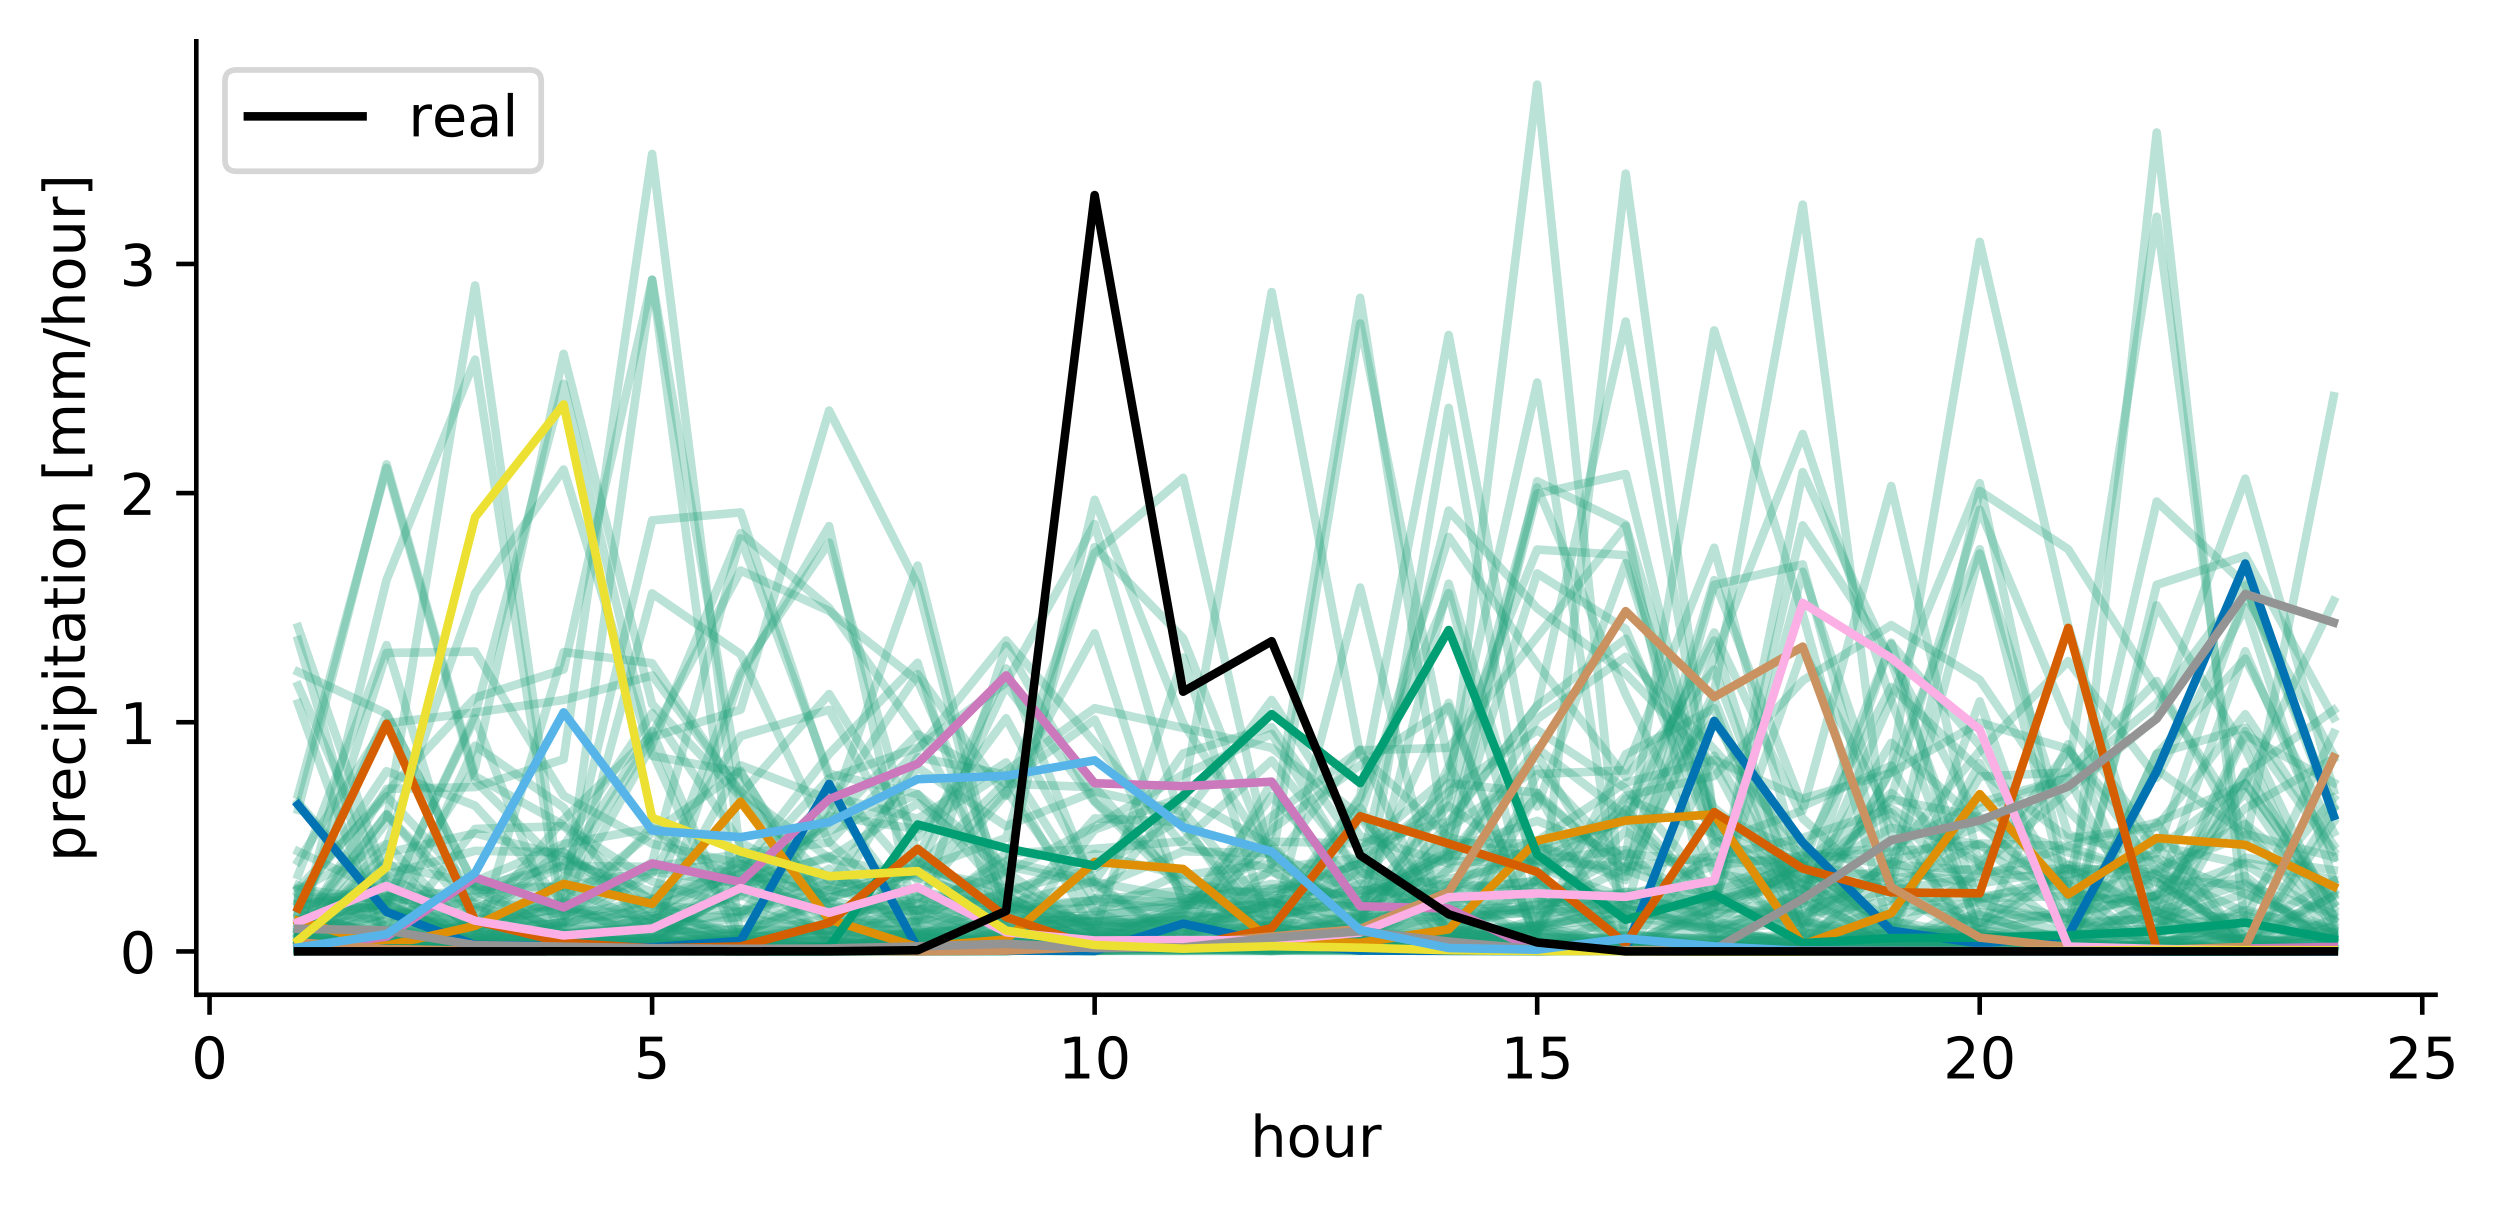 <?xml version="1.0" encoding="utf-8" standalone="no"?>
<!DOCTYPE svg PUBLIC "-//W3C//DTD SVG 1.1//EN"
  "http://www.w3.org/Graphics/SVG/1.1/DTD/svg11.dtd">
<!-- Created with matplotlib (https://matplotlib.org/) -->
<svg height="211.076pt" version="1.1" viewBox="0 0 436.087 211.076" width="436.087pt" xmlns="http://www.w3.org/2000/svg" xmlns:xlink="http://www.w3.org/1999/xlink">
 <defs>
  <style type="text/css">
*{stroke-linecap:butt;stroke-linejoin:round;}
  </style>
 </defs>
 <g id="figure_1">
  <g id="patch_1">
   <path d="M 0 211.076 
L 436.087 211.076 
L 436.087 0 
L 0 0 
z
" style="fill:#ffffff;"/>
  </g>
  <g id="axes_1">
   <g id="patch_2">
    <path d="M 34.241 173.52 
L 424.841 173.52 
L 424.841 7.2 
L 34.241 7.2 
z
" style="fill:#ffffff;"/>
   </g>
   <g id="matplotlib.axis_1">
    <g id="xtick_1">
     <g id="line2d_1">
      <defs>
       <path d="M 0 0 
L 0 3.5 
" id="m97bf1d8d18" style="stroke:#000000;stroke-width:0.8;"/>
      </defs>
      <g>
       <use style="stroke:#000000;stroke-width:0.8;" x="36.556" xlink:href="#m97bf1d8d18" y="173.52"/>
      </g>
     </g>
     <g id="text_1">
      <!-- 0 -->
      <defs>
       <path d="M 31.781 66.406 
Q 24.172 66.406 20.328 58.906 
Q 16.5 51.422 16.5 36.375 
Q 16.5 21.391 20.328 13.891 
Q 24.172 6.391 31.781 6.391 
Q 39.453 6.391 43.281 13.891 
Q 47.125 21.391 47.125 36.375 
Q 47.125 51.422 43.281 58.906 
Q 39.453 66.406 31.781 66.406 
z
M 31.781 74.219 
Q 44.047 74.219 50.516 64.516 
Q 56.984 54.828 56.984 36.375 
Q 56.984 17.969 50.516 8.266 
Q 44.047 -1.422 31.781 -1.422 
Q 19.531 -1.422 13.062 8.266 
Q 6.594 17.969 6.594 36.375 
Q 6.594 54.828 13.062 64.516 
Q 19.531 74.219 31.781 74.219 
z
" id="DejaVuSans-48"/>
      </defs>
      <g transform="translate(33.375 188.118)scale(0.1 -0.1)">
       <use xlink:href="#DejaVuSans-48"/>
      </g>
     </g>
    </g>
    <g id="xtick_2">
     <g id="line2d_2">
      <g>
       <use style="stroke:#000000;stroke-width:0.8;" x="113.75" xlink:href="#m97bf1d8d18" y="173.52"/>
      </g>
     </g>
     <g id="text_2">
      <!-- 5 -->
      <defs>
       <path d="M 10.797 72.906 
L 49.516 72.906 
L 49.516 64.594 
L 19.828 64.594 
L 19.828 46.734 
Q 21.969 47.469 24.109 47.828 
Q 26.266 48.188 28.422 48.188 
Q 40.625 48.188 47.75 41.5 
Q 54.891 34.812 54.891 23.391 
Q 54.891 11.625 47.562 5.094 
Q 40.234 -1.422 26.906 -1.422 
Q 22.312 -1.422 17.547 -0.641 
Q 12.797 0.141 7.719 1.703 
L 7.719 11.625 
Q 12.109 9.234 16.797 8.062 
Q 21.484 6.891 26.703 6.891 
Q 35.156 6.891 40.078 11.328 
Q 45.016 15.766 45.016 23.391 
Q 45.016 31 40.078 35.438 
Q 35.156 39.891 26.703 39.891 
Q 22.75 39.891 18.812 39.016 
Q 14.891 38.141 10.797 36.281 
z
" id="DejaVuSans-53"/>
      </defs>
      <g transform="translate(110.569 188.118)scale(0.1 -0.1)">
       <use xlink:href="#DejaVuSans-53"/>
      </g>
     </g>
    </g>
    <g id="xtick_3">
     <g id="line2d_3">
      <g>
       <use style="stroke:#000000;stroke-width:0.8;" x="190.944" xlink:href="#m97bf1d8d18" y="173.52"/>
      </g>
     </g>
     <g id="text_3">
      <!-- 10 -->
      <defs>
       <path d="M 12.406 8.297 
L 28.516 8.297 
L 28.516 63.922 
L 10.984 60.406 
L 10.984 69.391 
L 28.422 72.906 
L 38.281 72.906 
L 38.281 8.297 
L 54.391 8.297 
L 54.391 0 
L 12.406 0 
z
" id="DejaVuSans-49"/>
      </defs>
      <g transform="translate(184.581 188.118)scale(0.1 -0.1)">
       <use xlink:href="#DejaVuSans-49"/>
       <use x="63.623" xlink:href="#DejaVuSans-48"/>
      </g>
     </g>
    </g>
    <g id="xtick_4">
     <g id="line2d_4">
      <g>
       <use style="stroke:#000000;stroke-width:0.8;" x="268.137" xlink:href="#m97bf1d8d18" y="173.52"/>
      </g>
     </g>
     <g id="text_4">
      <!-- 15 -->
      <g transform="translate(261.775 188.118)scale(0.1 -0.1)">
       <use xlink:href="#DejaVuSans-49"/>
       <use x="63.623" xlink:href="#DejaVuSans-53"/>
      </g>
     </g>
    </g>
    <g id="xtick_5">
     <g id="line2d_5">
      <g>
       <use style="stroke:#000000;stroke-width:0.8;" x="345.331" xlink:href="#m97bf1d8d18" y="173.52"/>
      </g>
     </g>
     <g id="text_5">
      <!-- 20 -->
      <defs>
       <path d="M 19.188 8.297 
L 53.609 8.297 
L 53.609 0 
L 7.328 0 
L 7.328 8.297 
Q 12.938 14.109 22.625 23.891 
Q 32.328 33.688 34.812 36.531 
Q 39.547 41.844 41.422 45.531 
Q 43.312 49.219 43.312 52.781 
Q 43.312 58.594 39.234 62.25 
Q 35.156 65.922 28.609 65.922 
Q 23.969 65.922 18.812 64.312 
Q 13.672 62.703 7.812 59.422 
L 7.812 69.391 
Q 13.766 71.781 18.938 73 
Q 24.125 74.219 28.422 74.219 
Q 39.75 74.219 46.484 68.547 
Q 53.219 62.891 53.219 53.422 
Q 53.219 48.922 51.531 44.891 
Q 49.859 40.875 45.406 35.406 
Q 44.188 33.984 37.641 27.219 
Q 31.109 20.453 19.188 8.297 
z
" id="DejaVuSans-50"/>
      </defs>
      <g transform="translate(338.969 188.118)scale(0.1 -0.1)">
       <use xlink:href="#DejaVuSans-50"/>
       <use x="63.623" xlink:href="#DejaVuSans-48"/>
      </g>
     </g>
    </g>
    <g id="xtick_6">
     <g id="line2d_6">
      <g>
       <use style="stroke:#000000;stroke-width:0.8;" x="422.525" xlink:href="#m97bf1d8d18" y="173.52"/>
      </g>
     </g>
     <g id="text_6">
      <!-- 25 -->
      <g transform="translate(416.162 188.118)scale(0.1 -0.1)">
       <use xlink:href="#DejaVuSans-50"/>
       <use x="63.623" xlink:href="#DejaVuSans-53"/>
      </g>
     </g>
    </g>
    <g id="text_7">
     <!-- hour -->
     <defs>
      <path d="M 54.891 33.016 
L 54.891 0 
L 45.906 0 
L 45.906 32.719 
Q 45.906 40.484 42.875 44.328 
Q 39.844 48.188 33.797 48.188 
Q 26.516 48.188 22.312 43.547 
Q 18.109 38.922 18.109 30.906 
L 18.109 0 
L 9.078 0 
L 9.078 75.984 
L 18.109 75.984 
L 18.109 46.188 
Q 21.344 51.125 25.703 53.562 
Q 30.078 56 35.797 56 
Q 45.219 56 50.047 50.172 
Q 54.891 44.344 54.891 33.016 
z
" id="DejaVuSans-104"/>
      <path d="M 30.609 48.391 
Q 23.391 48.391 19.188 42.75 
Q 14.984 37.109 14.984 27.297 
Q 14.984 17.484 19.156 11.844 
Q 23.344 6.203 30.609 6.203 
Q 37.797 6.203 41.984 11.859 
Q 46.188 17.531 46.188 27.297 
Q 46.188 37.016 41.984 42.703 
Q 37.797 48.391 30.609 48.391 
z
M 30.609 56 
Q 42.328 56 49.016 48.375 
Q 55.719 40.766 55.719 27.297 
Q 55.719 13.875 49.016 6.219 
Q 42.328 -1.422 30.609 -1.422 
Q 18.844 -1.422 12.172 6.219 
Q 5.516 13.875 5.516 27.297 
Q 5.516 40.766 12.172 48.375 
Q 18.844 56 30.609 56 
z
" id="DejaVuSans-111"/>
      <path d="M 8.5 21.578 
L 8.5 54.688 
L 17.484 54.688 
L 17.484 21.922 
Q 17.484 14.156 20.5 10.266 
Q 23.531 6.391 29.594 6.391 
Q 36.859 6.391 41.078 11.031 
Q 45.312 15.672 45.312 23.688 
L 45.312 54.688 
L 54.297 54.688 
L 54.297 0 
L 45.312 0 
L 45.312 8.406 
Q 42.047 3.422 37.719 1 
Q 33.406 -1.422 27.688 -1.422 
Q 18.266 -1.422 13.375 4.438 
Q 8.5 10.297 8.5 21.578 
z
M 31.109 56 
z
" id="DejaVuSans-117"/>
      <path d="M 41.109 46.297 
Q 39.594 47.172 37.812 47.578 
Q 36.031 48 33.891 48 
Q 26.266 48 22.188 43.047 
Q 18.109 38.094 18.109 28.812 
L 18.109 0 
L 9.078 0 
L 9.078 54.688 
L 18.109 54.688 
L 18.109 46.188 
Q 20.953 51.172 25.484 53.578 
Q 30.031 56 36.531 56 
Q 37.453 56 38.578 55.875 
Q 39.703 55.766 41.062 55.516 
z
" id="DejaVuSans-114"/>
     </defs>
     <g transform="translate(218.088 201.797)scale(0.1 -0.1)">
      <use xlink:href="#DejaVuSans-104"/>
      <use x="63.379" xlink:href="#DejaVuSans-111"/>
      <use x="124.561" xlink:href="#DejaVuSans-117"/>
      <use x="187.939" xlink:href="#DejaVuSans-114"/>
     </g>
    </g>
   </g>
   <g id="matplotlib.axis_2">
    <g id="ytick_1">
     <g id="line2d_7">
      <defs>
       <path d="M 0 0 
L -3.5 0 
" id="m72a461b0c3" style="stroke:#000000;stroke-width:0.8;"/>
      </defs>
      <g>
       <use style="stroke:#000000;stroke-width:0.8;" x="34.241" xlink:href="#m72a461b0c3" y="165.961"/>
      </g>
     </g>
     <g id="text_8">
      <!-- 0 -->
      <g transform="translate(20.878 169.76)scale(0.1 -0.1)">
       <use xlink:href="#DejaVuSans-48"/>
      </g>
     </g>
    </g>
    <g id="ytick_2">
     <g id="line2d_8">
      <g>
       <use style="stroke:#000000;stroke-width:0.8;" x="34.241" xlink:href="#m72a461b0c3" y="125.987"/>
      </g>
     </g>
     <g id="text_9">
      <!-- 1 -->
      <g transform="translate(20.878 129.787)scale(0.1 -0.1)">
       <use xlink:href="#DejaVuSans-49"/>
      </g>
     </g>
    </g>
    <g id="ytick_3">
     <g id="line2d_9">
      <g>
       <use style="stroke:#000000;stroke-width:0.8;" x="34.241" xlink:href="#m72a461b0c3" y="86.014"/>
      </g>
     </g>
     <g id="text_10">
      <!-- 2 -->
      <g transform="translate(20.878 89.814)scale(0.1 -0.1)">
       <use xlink:href="#DejaVuSans-50"/>
      </g>
     </g>
    </g>
    <g id="ytick_4">
     <g id="line2d_10">
      <g>
       <use style="stroke:#000000;stroke-width:0.8;" x="34.241" xlink:href="#m72a461b0c3" y="46.041"/>
      </g>
     </g>
     <g id="text_11">
      <!-- 3 -->
      <defs>
       <path d="M 40.578 39.312 
Q 47.656 37.797 51.625 33 
Q 55.609 28.219 55.609 21.188 
Q 55.609 10.406 48.188 4.484 
Q 40.766 -1.422 27.094 -1.422 
Q 22.516 -1.422 17.656 -0.516 
Q 12.797 0.391 7.625 2.203 
L 7.625 11.719 
Q 11.719 9.328 16.594 8.109 
Q 21.484 6.891 26.812 6.891 
Q 36.078 6.891 40.938 10.547 
Q 45.797 14.203 45.797 21.188 
Q 45.797 27.641 41.281 31.266 
Q 36.766 34.906 28.719 34.906 
L 20.219 34.906 
L 20.219 43.016 
L 29.109 43.016 
Q 36.375 43.016 40.234 45.922 
Q 44.094 48.828 44.094 54.297 
Q 44.094 59.906 40.109 62.906 
Q 36.141 65.922 28.719 65.922 
Q 24.656 65.922 20.016 65.031 
Q 15.375 64.156 9.812 62.312 
L 9.812 71.094 
Q 15.438 72.656 20.344 73.438 
Q 25.25 74.219 29.594 74.219 
Q 40.828 74.219 47.359 69.109 
Q 53.906 64.016 53.906 55.328 
Q 53.906 49.266 50.438 45.094 
Q 46.969 40.922 40.578 39.312 
z
" id="DejaVuSans-51"/>
      </defs>
      <g transform="translate(20.878 49.841)scale(0.1 -0.1)">
       <use xlink:href="#DejaVuSans-51"/>
      </g>
     </g>
    </g>
    <g id="text_12">
     <!-- precipitation [mm/hour] -->
     <defs>
      <path d="M 18.109 8.203 
L 18.109 -20.797 
L 9.078 -20.797 
L 9.078 54.688 
L 18.109 54.688 
L 18.109 46.391 
Q 20.953 51.266 25.266 53.625 
Q 29.594 56 35.594 56 
Q 45.562 56 51.781 48.094 
Q 58.016 40.188 58.016 27.297 
Q 58.016 14.406 51.781 6.484 
Q 45.562 -1.422 35.594 -1.422 
Q 29.594 -1.422 25.266 0.953 
Q 20.953 3.328 18.109 8.203 
z
M 48.688 27.297 
Q 48.688 37.203 44.609 42.844 
Q 40.531 48.484 33.406 48.484 
Q 26.266 48.484 22.188 42.844 
Q 18.109 37.203 18.109 27.297 
Q 18.109 17.391 22.188 11.75 
Q 26.266 6.109 33.406 6.109 
Q 40.531 6.109 44.609 11.75 
Q 48.688 17.391 48.688 27.297 
z
" id="DejaVuSans-112"/>
      <path d="M 56.203 29.594 
L 56.203 25.203 
L 14.891 25.203 
Q 15.484 15.922 20.484 11.062 
Q 25.484 6.203 34.422 6.203 
Q 39.594 6.203 44.453 7.469 
Q 49.312 8.734 54.109 11.281 
L 54.109 2.781 
Q 49.266 0.734 44.188 -0.344 
Q 39.109 -1.422 33.891 -1.422 
Q 20.797 -1.422 13.156 6.188 
Q 5.516 13.812 5.516 26.812 
Q 5.516 40.234 12.766 48.109 
Q 20.016 56 32.328 56 
Q 43.359 56 49.781 48.891 
Q 56.203 41.797 56.203 29.594 
z
M 47.219 32.234 
Q 47.125 39.594 43.094 43.984 
Q 39.062 48.391 32.422 48.391 
Q 24.906 48.391 20.391 44.141 
Q 15.875 39.891 15.188 32.172 
z
" id="DejaVuSans-101"/>
      <path d="M 48.781 52.594 
L 48.781 44.188 
Q 44.969 46.297 41.141 47.344 
Q 37.312 48.391 33.406 48.391 
Q 24.656 48.391 19.812 42.844 
Q 14.984 37.312 14.984 27.297 
Q 14.984 17.281 19.812 11.734 
Q 24.656 6.203 33.406 6.203 
Q 37.312 6.203 41.141 7.25 
Q 44.969 8.297 48.781 10.406 
L 48.781 2.094 
Q 45.016 0.344 40.984 -0.531 
Q 36.969 -1.422 32.422 -1.422 
Q 20.062 -1.422 12.781 6.344 
Q 5.516 14.109 5.516 27.297 
Q 5.516 40.672 12.859 48.328 
Q 20.219 56 33.016 56 
Q 37.156 56 41.109 55.141 
Q 45.062 54.297 48.781 52.594 
z
" id="DejaVuSans-99"/>
      <path d="M 9.422 54.688 
L 18.406 54.688 
L 18.406 0 
L 9.422 0 
z
M 9.422 75.984 
L 18.406 75.984 
L 18.406 64.594 
L 9.422 64.594 
z
" id="DejaVuSans-105"/>
      <path d="M 18.312 70.219 
L 18.312 54.688 
L 36.812 54.688 
L 36.812 47.703 
L 18.312 47.703 
L 18.312 18.016 
Q 18.312 11.328 20.141 9.422 
Q 21.969 7.516 27.594 7.516 
L 36.812 7.516 
L 36.812 0 
L 27.594 0 
Q 17.188 0 13.234 3.875 
Q 9.281 7.766 9.281 18.016 
L 9.281 47.703 
L 2.688 47.703 
L 2.688 54.688 
L 9.281 54.688 
L 9.281 70.219 
z
" id="DejaVuSans-116"/>
      <path d="M 34.281 27.484 
Q 23.391 27.484 19.188 25 
Q 14.984 22.516 14.984 16.5 
Q 14.984 11.719 18.141 8.906 
Q 21.297 6.109 26.703 6.109 
Q 34.188 6.109 38.703 11.406 
Q 43.219 16.703 43.219 25.484 
L 43.219 27.484 
z
M 52.203 31.203 
L 52.203 0 
L 43.219 0 
L 43.219 8.297 
Q 40.141 3.328 35.547 0.953 
Q 30.953 -1.422 24.312 -1.422 
Q 15.922 -1.422 10.953 3.297 
Q 6 8.016 6 15.922 
Q 6 25.141 12.172 29.828 
Q 18.359 34.516 30.609 34.516 
L 43.219 34.516 
L 43.219 35.406 
Q 43.219 41.609 39.141 45 
Q 35.062 48.391 27.688 48.391 
Q 23 48.391 18.547 47.266 
Q 14.109 46.141 10.016 43.891 
L 10.016 52.203 
Q 14.938 54.109 19.578 55.047 
Q 24.219 56 28.609 56 
Q 40.484 56 46.344 49.844 
Q 52.203 43.703 52.203 31.203 
z
" id="DejaVuSans-97"/>
      <path d="M 54.891 33.016 
L 54.891 0 
L 45.906 0 
L 45.906 32.719 
Q 45.906 40.484 42.875 44.328 
Q 39.844 48.188 33.797 48.188 
Q 26.516 48.188 22.312 43.547 
Q 18.109 38.922 18.109 30.906 
L 18.109 0 
L 9.078 0 
L 9.078 54.688 
L 18.109 54.688 
L 18.109 46.188 
Q 21.344 51.125 25.703 53.562 
Q 30.078 56 35.797 56 
Q 45.219 56 50.047 50.172 
Q 54.891 44.344 54.891 33.016 
z
" id="DejaVuSans-110"/>
      <path id="DejaVuSans-32"/>
      <path d="M 8.594 75.984 
L 29.297 75.984 
L 29.297 69 
L 17.578 69 
L 17.578 -6.203 
L 29.297 -6.203 
L 29.297 -13.188 
L 8.594 -13.188 
z
" id="DejaVuSans-91"/>
      <path d="M 52 44.188 
Q 55.375 50.25 60.062 53.125 
Q 64.75 56 71.094 56 
Q 79.641 56 84.281 50.016 
Q 88.922 44.047 88.922 33.016 
L 88.922 0 
L 79.891 0 
L 79.891 32.719 
Q 79.891 40.578 77.094 44.375 
Q 74.312 48.188 68.609 48.188 
Q 61.625 48.188 57.562 43.547 
Q 53.516 38.922 53.516 30.906 
L 53.516 0 
L 44.484 0 
L 44.484 32.719 
Q 44.484 40.625 41.703 44.406 
Q 38.922 48.188 33.109 48.188 
Q 26.219 48.188 22.156 43.531 
Q 18.109 38.875 18.109 30.906 
L 18.109 0 
L 9.078 0 
L 9.078 54.688 
L 18.109 54.688 
L 18.109 46.188 
Q 21.188 51.219 25.484 53.609 
Q 29.781 56 35.688 56 
Q 41.656 56 45.828 52.969 
Q 50 49.953 52 44.188 
z
" id="DejaVuSans-109"/>
      <path d="M 25.391 72.906 
L 33.688 72.906 
L 8.297 -9.281 
L 0 -9.281 
z
" id="DejaVuSans-47"/>
      <path d="M 30.422 75.984 
L 30.422 -13.188 
L 9.719 -13.188 
L 9.719 -6.203 
L 21.391 -6.203 
L 21.391 69 
L 9.719 69 
L 9.719 75.984 
z
" id="DejaVuSans-93"/>
     </defs>
     <g transform="translate(14.798 150.336)rotate(-90)scale(0.1 -0.1)">
      <use xlink:href="#DejaVuSans-112"/>
      <use x="63.477" xlink:href="#DejaVuSans-114"/>
      <use x="104.559" xlink:href="#DejaVuSans-101"/>
      <use x="166.082" xlink:href="#DejaVuSans-99"/>
      <use x="221.062" xlink:href="#DejaVuSans-105"/>
      <use x="248.846" xlink:href="#DejaVuSans-112"/>
      <use x="312.322" xlink:href="#DejaVuSans-105"/>
      <use x="340.105" xlink:href="#DejaVuSans-116"/>
      <use x="379.314" xlink:href="#DejaVuSans-97"/>
      <use x="440.594" xlink:href="#DejaVuSans-116"/>
      <use x="479.803" xlink:href="#DejaVuSans-105"/>
      <use x="507.586" xlink:href="#DejaVuSans-111"/>
      <use x="568.768" xlink:href="#DejaVuSans-110"/>
      <use x="632.146" xlink:href="#DejaVuSans-32"/>
      <use x="663.934" xlink:href="#DejaVuSans-91"/>
      <use x="702.947" xlink:href="#DejaVuSans-109"/>
      <use x="800.359" xlink:href="#DejaVuSans-109"/>
      <use x="897.771" xlink:href="#DejaVuSans-47"/>
      <use x="931.463" xlink:href="#DejaVuSans-104"/>
      <use x="994.842" xlink:href="#DejaVuSans-111"/>
      <use x="1056.023" xlink:href="#DejaVuSans-117"/>
      <use x="1119.402" xlink:href="#DejaVuSans-114"/>
      <use x="1160.516" xlink:href="#DejaVuSans-93"/>
     </g>
    </g>
   </g>
   <g id="line2d_11">
    <path clip-path="url(#p3c60b6667b)" d="M 51.995 164.595 
L 67.434 159.204 
L 82.873 160.474 
L 98.311 158.528 
L 113.75 48.781 
L 129.189 137.79 
L 144.628 158.382 
L 160.066 157.6 
L 175.505 164.311 
L 190.944 165.22 
L 206.383 165.55 
L 221.821 165.606 
L 237.26 165.698 
L 252.699 165.628 
L 268.137 165.444 
L 283.576 165.366 
L 299.015 164.868 
L 314.454 164.409 
L 329.892 164.667 
L 345.331 165.406 
L 360.77 164.99 
L 376.209 162.17 
L 391.647 128.218 
L 407.086 136.534 
" style="fill:none;stroke:#1b9e77;stroke-linecap:square;stroke-opacity:0.3;stroke-width:1.5;"/>
   </g>
   <g id="line2d_12">
    <path clip-path="url(#p3c60b6667b)" d="M 51.995 165.818 
L 67.434 165.766 
L 82.873 165.765 
L 98.311 162.824 
L 113.75 163.355 
L 129.189 155.407 
L 144.628 160.404 
L 160.066 165.756 
L 175.505 165.66 
L 190.944 159.144 
L 206.383 152.209 
L 221.821 161.49 
L 237.26 164.75 
L 252.699 165.446 
L 268.137 162.804 
L 283.576 131.576 
L 299.015 123.541 
L 314.454 163.365 
L 329.892 154.395 
L 345.331 96.556 
L 360.77 145.592 
L 376.209 149.719 
L 391.647 155.917 
L 407.086 162.178 
" style="fill:none;stroke:#1b9e77;stroke-linecap:square;stroke-opacity:0.3;stroke-width:1.5;"/>
   </g>
   <g id="line2d_13">
    <path clip-path="url(#p3c60b6667b)" d="M 51.995 163.233 
L 67.434 147.427 
L 82.873 103.503 
L 98.311 81.904 
L 113.75 131.841 
L 129.189 134.769 
L 144.628 158.466 
L 160.066 158.805 
L 175.505 162.959 
L 190.944 164.637 
L 206.383 165.252 
L 221.821 165.182 
L 237.26 164.85 
L 252.699 163.449 
L 268.137 163.321 
L 283.576 165.299 
L 299.015 165.527 
L 314.454 165.524 
L 329.892 165.552 
L 345.331 165.501 
L 360.77 165.723 
L 376.209 165.859 
L 391.647 165.902 
L 407.086 164.953 
" style="fill:none;stroke:#1b9e77;stroke-linecap:square;stroke-opacity:0.3;stroke-width:1.5;"/>
   </g>
   <g id="line2d_14">
    <path clip-path="url(#p3c60b6667b)" d="M 51.995 164.993 
L 67.434 165.036 
L 82.873 165.57 
L 98.311 165.582 
L 113.75 165.62 
L 129.189 165.796 
L 144.628 165.701 
L 160.066 149.748 
L 175.505 116.611 
L 190.944 154.849 
L 206.383 148.5 
L 221.821 148.828 
L 237.26 155.859 
L 252.699 122.592 
L 268.137 164.529 
L 283.576 165.812 
L 299.015 165.86 
L 314.454 165.038 
L 329.892 165.101 
L 345.331 165.792 
L 360.77 165.749 
L 376.209 164.556 
L 391.647 136.891 
L 407.086 104.826 
" style="fill:none;stroke:#1b9e77;stroke-linecap:square;stroke-opacity:0.3;stroke-width:1.5;"/>
   </g>
   <g id="line2d_15">
    <path clip-path="url(#p3c60b6667b)" d="M 51.995 160.914 
L 67.434 163.085 
L 82.873 165.21 
L 98.311 165.256 
L 113.75 165.411 
L 129.189 165.708 
L 144.628 165.73 
L 160.066 165.628 
L 175.505 165.376 
L 190.944 165.897 
L 206.383 159.485 
L 221.821 148.046 
L 237.26 162.143 
L 252.699 71.154 
L 268.137 156.746 
L 283.576 164.805 
L 299.015 158.32 
L 314.454 99.749 
L 329.892 145.344 
L 345.331 163.568 
L 360.77 163.698 
L 376.209 158.972 
L 391.647 154.107 
L 407.086 165.087 
" style="fill:none;stroke:#1b9e77;stroke-linecap:square;stroke-opacity:0.3;stroke-width:1.5;"/>
   </g>
   <g id="line2d_16">
    <path clip-path="url(#p3c60b6667b)" d="M 51.995 165.794 
L 67.434 165.025 
L 82.873 164.502 
L 98.311 165.228 
L 113.75 164.285 
L 129.189 163.911 
L 144.628 161.193 
L 160.066 160.887 
L 175.505 155.444 
L 190.944 151.438 
L 206.383 142.652 
L 221.821 122.104 
L 237.26 145.847 
L 252.699 150.647 
L 268.137 131.64 
L 283.576 157.399 
L 299.015 157.999 
L 314.454 159.919 
L 329.892 150.557 
L 345.331 144.08 
L 360.77 156.042 
L 376.209 152.387 
L 391.647 164.538 
L 407.086 165.922 
" style="fill:none;stroke:#1b9e77;stroke-linecap:square;stroke-opacity:0.3;stroke-width:1.5;"/>
   </g>
   <g id="line2d_17">
    <path clip-path="url(#p3c60b6667b)" d="M 51.995 165.362 
L 67.434 162.892 
L 82.873 161.834 
L 98.311 147.55 
L 113.75 124.404 
L 129.189 147.025 
L 144.628 154.737 
L 160.066 150.114 
L 175.505 157.99 
L 190.944 164.447 
L 206.383 165.576 
L 221.821 165.566 
L 237.26 163.905 
L 252.699 155.358 
L 268.137 147.302 
L 283.576 152.979 
L 299.015 121.962 
L 314.454 160.678 
L 329.892 164.084 
L 345.331 122.351 
L 360.77 165.482 
L 376.209 165.93 
L 391.647 165.951 
L 407.086 165.959 
" style="fill:none;stroke:#1b9e77;stroke-linecap:square;stroke-opacity:0.3;stroke-width:1.5;"/>
   </g>
   <g id="line2d_18">
    <path clip-path="url(#p3c60b6667b)" d="M 51.995 155.179 
L 67.434 147.236 
L 82.873 163.417 
L 98.311 164.442 
L 113.75 164.704 
L 129.189 163.084 
L 144.628 160.087 
L 160.066 163.024 
L 175.505 164.382 
L 190.944 164.91 
L 206.383 164.854 
L 221.821 163.049 
L 237.26 162.857 
L 252.699 165.148 
L 268.137 165.628 
L 283.576 165.623 
L 299.015 165.509 
L 314.454 165.406 
L 329.892 149.387 
L 345.331 131.008 
L 360.77 115.325 
L 376.209 135.665 
L 391.647 105.915 
L 407.086 153.599 
" style="fill:none;stroke:#1b9e77;stroke-linecap:square;stroke-opacity:0.3;stroke-width:1.5;"/>
   </g>
   <g id="line2d_19">
    <path clip-path="url(#p3c60b6667b)" d="M 51.995 156.592 
L 67.434 156.474 
L 82.873 163.933 
L 98.311 164.062 
L 113.75 164.24 
L 129.189 163.816 
L 144.628 164.367 
L 160.066 165.271 
L 175.505 165.577 
L 190.944 165.637 
L 206.383 165.416 
L 221.821 163.561 
L 237.26 164.747 
L 252.699 165.87 
L 268.137 165.916 
L 283.576 165.505 
L 299.015 147.083 
L 314.454 141.364 
L 329.892 84.791 
L 345.331 151.141 
L 360.77 130.918 
L 376.209 148.206 
L 391.647 136.574 
L 407.086 158.376 
" style="fill:none;stroke:#1b9e77;stroke-linecap:square;stroke-opacity:0.3;stroke-width:1.5;"/>
   </g>
   <g id="line2d_20">
    <path clip-path="url(#p3c60b6667b)" d="M 51.995 158.513 
L 67.434 163.954 
L 82.873 165.396 
L 98.311 164.906 
L 113.75 165.429 
L 129.189 165.74 
L 144.628 165.755 
L 160.066 162.205 
L 175.505 163.098 
L 190.944 161.352 
L 206.383 162.613 
L 221.821 161.522 
L 237.26 159.678 
L 252.699 145.898 
L 268.137 86.111 
L 283.576 82.689 
L 299.015 145.425 
L 314.454 154.291 
L 329.892 160.58 
L 345.331 163.439 
L 360.77 164.69 
L 376.209 164.954 
L 391.647 165.321 
L 407.086 165.88 
" style="fill:none;stroke:#1b9e77;stroke-linecap:square;stroke-opacity:0.3;stroke-width:1.5;"/>
   </g>
   <g id="line2d_21">
    <path clip-path="url(#p3c60b6667b)" d="M 51.995 164.952 
L 67.434 164.436 
L 82.873 164.19 
L 98.311 161.874 
L 113.75 152.315 
L 129.189 128.395 
L 144.628 123.816 
L 160.066 151.36 
L 175.505 136.363 
L 190.944 125.53 
L 206.383 156.914 
L 221.821 159.73 
L 237.26 157.136 
L 252.699 149.136 
L 268.137 150.042 
L 283.576 158.493 
L 299.015 162.135 
L 314.454 160.88 
L 329.892 164.105 
L 345.331 165.073 
L 360.77 165.36 
L 376.209 165.543 
L 391.647 165.725 
L 407.086 165.934 
" style="fill:none;stroke:#1b9e77;stroke-linecap:square;stroke-opacity:0.3;stroke-width:1.5;"/>
   </g>
   <g id="line2d_22">
    <path clip-path="url(#p3c60b6667b)" d="M 51.995 160.379 
L 67.434 157.677 
L 82.873 164.269 
L 98.311 164.494 
L 113.75 164.775 
L 129.189 164.383 
L 144.628 164.792 
L 160.066 165.391 
L 175.505 165.598 
L 190.944 165.532 
L 206.383 165.099 
L 221.821 163.432 
L 237.26 162.458 
L 252.699 164.973 
L 268.137 160.245 
L 283.576 144.928 
L 299.015 155.306 
L 314.454 150.994 
L 329.892 112.329 
L 345.331 130.06 
L 360.77 155.897 
L 376.209 157.625 
L 391.647 134.948 
L 407.086 123.852 
" style="fill:none;stroke:#1b9e77;stroke-linecap:square;stroke-opacity:0.3;stroke-width:1.5;"/>
   </g>
   <g id="line2d_23">
    <path clip-path="url(#p3c60b6667b)" d="M 51.995 163.696 
L 67.434 165.087 
L 82.873 165.526 
L 98.311 165.34 
L 113.75 164.759 
L 129.189 165.763 
L 144.628 165.648 
L 160.066 156.619 
L 175.505 157.744 
L 190.944 153.742 
L 206.383 131.417 
L 221.821 126.844 
L 237.26 148.206 
L 252.699 135.322 
L 268.137 66.729 
L 283.576 164.932 
L 299.015 165.73 
L 314.454 165.645 
L 329.892 165.681 
L 345.331 165.755 
L 360.77 165.861 
L 376.209 165.913 
L 391.647 165.93 
L 407.086 161.546 
" style="fill:none;stroke:#1b9e77;stroke-linecap:square;stroke-opacity:0.3;stroke-width:1.5;"/>
   </g>
   <g id="line2d_24">
    <path clip-path="url(#p3c60b6667b)" d="M 51.995 160.511 
L 67.434 157.489 
L 82.873 164.675 
L 98.311 164.707 
L 113.75 165.442 
L 129.189 165.563 
L 144.628 165.642 
L 160.066 165.797 
L 175.505 165.794 
L 190.944 165.366 
L 206.383 162.502 
L 221.821 163.761 
L 237.26 151.323 
L 252.699 89.058 
L 268.137 106.108 
L 283.576 117.538 
L 299.015 133.573 
L 314.454 162.664 
L 329.892 164.095 
L 345.331 164.449 
L 360.77 165.746 
L 376.209 165.801 
L 391.647 165.883 
L 407.086 165.951 
" style="fill:none;stroke:#1b9e77;stroke-linecap:square;stroke-opacity:0.3;stroke-width:1.5;"/>
   </g>
   <g id="line2d_25">
    <path clip-path="url(#p3c60b6667b)" d="M 51.995 162.677 
L 67.434 150.796 
L 82.873 154.093 
L 98.311 159.844 
L 113.75 150.412 
L 129.189 93.916 
L 144.628 134.962 
L 160.066 138.53 
L 175.505 151.109 
L 190.944 154.16 
L 206.383 164.77 
L 221.821 165.507 
L 237.26 165.217 
L 252.699 154.877 
L 268.137 153.821 
L 283.576 163.799 
L 299.015 165.235 
L 314.454 165.398 
L 329.892 164.685 
L 345.331 159.135 
L 360.77 160.242 
L 376.209 165.859 
L 391.647 165.023 
L 407.086 155.37 
" style="fill:none;stroke:#1b9e77;stroke-linecap:square;stroke-opacity:0.3;stroke-width:1.5;"/>
   </g>
   <g id="line2d_26">
    <path clip-path="url(#p3c60b6667b)" d="M 51.995 155.891 
L 67.434 138.258 
L 82.873 121.721 
L 98.311 116.767 
L 113.75 48.805 
L 129.189 163.881 
L 144.628 165.397 
L 160.066 164.999 
L 175.505 165.092 
L 190.944 165.17 
L 206.383 165.569 
L 221.821 165.518 
L 237.26 165.695 
L 252.699 165.754 
L 268.137 165.821 
L 283.576 165.784 
L 299.015 165.788 
L 314.454 165.839 
L 329.892 165.861 
L 345.331 165.923 
L 360.77 165.937 
L 376.209 164.67 
L 391.647 160.784 
L 407.086 164.515 
" style="fill:none;stroke:#1b9e77;stroke-linecap:square;stroke-opacity:0.3;stroke-width:1.5;"/>
   </g>
   <g id="line2d_27">
    <path clip-path="url(#p3c60b6667b)" d="M 51.995 165.944 
L 67.434 165.944 
L 82.873 165.948 
L 98.311 165.946 
L 113.75 165.948 
L 129.189 165.906 
L 144.628 165.927 
L 160.066 165.801 
L 175.505 165.712 
L 190.944 162.655 
L 206.383 114.711 
L 221.821 162.962 
L 237.26 164.572 
L 252.699 133.736 
L 268.137 95.863 
L 283.576 96.846 
L 299.015 144.505 
L 314.454 161.377 
L 329.892 164.411 
L 345.331 163.672 
L 360.77 164.221 
L 376.209 165.283 
L 391.647 165.632 
L 407.086 165.917 
" style="fill:none;stroke:#1b9e77;stroke-linecap:square;stroke-opacity:0.3;stroke-width:1.5;"/>
   </g>
   <g id="line2d_28">
    <path clip-path="url(#p3c60b6667b)" d="M 51.995 159.181 
L 67.434 163.653 
L 82.873 162.7 
L 98.311 160.842 
L 113.75 158.592 
L 129.189 152.349 
L 144.628 135.799 
L 160.066 130.402 
L 175.505 119.067 
L 190.944 91.411 
L 206.383 144.443 
L 221.821 161.543 
L 237.26 164.52 
L 252.699 162.901 
L 268.137 162.607 
L 283.576 164.165 
L 299.015 165.129 
L 314.454 165.364 
L 329.892 165.621 
L 345.331 165.606 
L 360.77 165.779 
L 376.209 165.888 
L 391.647 165.921 
L 407.086 165.953 
" style="fill:none;stroke:#1b9e77;stroke-linecap:square;stroke-opacity:0.3;stroke-width:1.5;"/>
   </g>
   <g id="line2d_29">
    <path clip-path="url(#p3c60b6667b)" d="M 51.995 162.572 
L 67.434 156.592 
L 82.873 155.234 
L 98.311 154.696 
L 113.75 151.845 
L 129.189 150.678 
L 144.628 157.745 
L 160.066 132.109 
L 175.505 135.146 
L 190.944 162.997 
L 206.383 164.971 
L 221.821 163.099 
L 237.26 165.175 
L 252.699 165.414 
L 268.137 165.377 
L 283.576 165.109 
L 299.015 161.03 
L 314.454 150.42 
L 329.892 162.088 
L 345.331 165.424 
L 360.77 164.851 
L 376.209 131.482 
L 391.647 126.942 
L 407.086 148.444 
" style="fill:none;stroke:#1b9e77;stroke-linecap:square;stroke-opacity:0.3;stroke-width:1.5;"/>
   </g>
   <g id="line2d_30">
    <path clip-path="url(#p3c60b6667b)" d="M 51.995 165.767 
L 67.434 165.124 
L 82.873 165.509 
L 98.311 165.903 
L 113.75 165.677 
L 129.189 149.336 
L 144.628 156.64 
L 160.066 152.008 
L 175.505 119.599 
L 190.944 139.88 
L 206.383 155.324 
L 221.821 162.213 
L 237.26 102.496 
L 252.699 165.511 
L 268.137 165.861 
L 283.576 165.82 
L 299.015 158.375 
L 314.454 151.384 
L 329.892 160.402 
L 345.331 165.926 
L 360.77 163.574 
L 376.209 151.924 
L 391.647 145.624 
L 407.086 159.56 
" style="fill:none;stroke:#1b9e77;stroke-linecap:square;stroke-opacity:0.3;stroke-width:1.5;"/>
   </g>
   <g id="line2d_31">
    <path clip-path="url(#p3c60b6667b)" d="M 51.995 164.803 
L 67.434 163.696 
L 82.873 163.623 
L 98.311 163.505 
L 113.75 164.489 
L 129.189 163.077 
L 144.628 164.163 
L 160.066 164.947 
L 175.505 162.326 
L 190.944 165.854 
L 206.383 165.252 
L 221.821 163.172 
L 237.26 165.198 
L 252.699 163.914 
L 268.137 161.824 
L 283.576 165.942 
L 299.015 162.835 
L 314.454 164.238 
L 329.892 161.134 
L 345.331 135.456 
L 360.77 134.723 
L 376.209 118.787 
L 391.647 147.365 
L 407.086 69.116 
" style="fill:none;stroke:#1b9e77;stroke-linecap:square;stroke-opacity:0.3;stroke-width:1.5;"/>
   </g>
   <g id="line2d_32">
    <path clip-path="url(#p3c60b6667b)" d="M 51.995 164.864 
L 67.434 165.061 
L 82.873 165.603 
L 98.311 165.575 
L 113.75 165.661 
L 129.189 165.726 
L 144.628 165.775 
L 160.066 165.82 
L 175.505 165.814 
L 190.944 165.898 
L 206.383 165.109 
L 221.821 163.389 
L 237.26 163.433 
L 252.699 162.988 
L 268.137 161.434 
L 283.576 159.106 
L 299.015 157.272 
L 314.454 150.749 
L 329.892 138.326 
L 345.331 150.488 
L 360.77 134.352 
L 376.209 37.808 
L 391.647 153.61 
L 407.086 165.575 
" style="fill:none;stroke:#1b9e77;stroke-linecap:square;stroke-opacity:0.3;stroke-width:1.5;"/>
   </g>
   <g id="line2d_33">
    <path clip-path="url(#p3c60b6667b)" d="M 51.995 162.626 
L 67.434 163.378 
L 82.873 156.12 
L 98.311 148.514 
L 113.75 159.26 
L 129.189 162.785 
L 144.628 155.257 
L 160.066 158.654 
L 175.505 158.846 
L 190.944 157.054 
L 206.383 139.002 
L 221.821 147.444 
L 237.26 163.441 
L 252.699 162.676 
L 268.137 157.376 
L 283.576 148.864 
L 299.015 150.487 
L 314.454 163.792 
L 329.892 161.856 
L 345.331 133.108 
L 360.77 161.304 
L 376.209 160.069 
L 391.647 127.542 
L 407.086 159.981 
" style="fill:none;stroke:#1b9e77;stroke-linecap:square;stroke-opacity:0.3;stroke-width:1.5;"/>
   </g>
   <g id="line2d_34">
    <path clip-path="url(#p3c60b6667b)" d="M 51.995 163.12 
L 67.434 164.254 
L 82.873 164.947 
L 98.311 164.432 
L 113.75 164.781 
L 129.189 165.469 
L 144.628 165.69 
L 160.066 165.574 
L 175.505 165.488 
L 190.944 165.516 
L 206.383 165.561 
L 221.821 165.851 
L 237.26 165.898 
L 252.699 163.387 
L 268.137 162.135 
L 283.576 157.685 
L 299.015 149.554 
L 314.454 150.817 
L 329.892 153.28 
L 345.331 151.394 
L 360.77 137.951 
L 376.209 125.243 
L 391.647 83.499 
L 407.086 137.911 
" style="fill:none;stroke:#1b9e77;stroke-linecap:square;stroke-opacity:0.3;stroke-width:1.5;"/>
   </g>
   <g id="line2d_35">
    <path clip-path="url(#p3c60b6667b)" d="M 51.995 165.248 
L 67.434 163.502 
L 82.873 161.209 
L 98.311 142.934 
L 113.75 128.097 
L 129.189 99.519 
L 144.628 106.578 
L 160.066 118.74 
L 175.505 153.899 
L 190.944 162.217 
L 206.383 164.503 
L 221.821 164.387 
L 237.26 164.901 
L 252.699 165.236 
L 268.137 165.547 
L 283.576 165.642 
L 299.015 165.795 
L 314.454 165.865 
L 329.892 165.912 
L 345.331 165.913 
L 360.77 165.925 
L 376.209 165.952 
L 391.647 165.957 
L 407.086 165.958 
" style="fill:none;stroke:#1b9e77;stroke-linecap:square;stroke-opacity:0.3;stroke-width:1.5;"/>
   </g>
   <g id="line2d_36">
    <path clip-path="url(#p3c60b6667b)" d="M 51.995 165.766 
L 67.434 165.856 
L 82.873 165.506 
L 98.311 163.138 
L 113.75 164.875 
L 129.189 165.88 
L 144.628 165.79 
L 160.066 163.527 
L 175.505 164.297 
L 190.944 165.174 
L 206.383 165.417 
L 221.821 165.1 
L 237.26 161.095 
L 252.699 139.044 
L 268.137 14.76 
L 283.576 164.329 
L 299.015 165.092 
L 314.454 156.731 
L 329.892 112.093 
L 345.331 164.177 
L 360.77 165.101 
L 376.209 165.33 
L 391.647 165.525 
L 407.086 165.836 
" style="fill:none;stroke:#1b9e77;stroke-linecap:square;stroke-opacity:0.3;stroke-width:1.5;"/>
   </g>
   <g id="line2d_37">
    <path clip-path="url(#p3c60b6667b)" d="M 51.995 165.938 
L 67.434 165.943 
L 82.873 165.944 
L 98.311 165.924 
L 113.75 165.928 
L 129.189 165.947 
L 144.628 165.947 
L 160.066 165.892 
L 175.505 162.302 
L 190.944 163.87 
L 206.383 158.566 
L 221.821 146.809 
L 237.26 147.129 
L 252.699 143.274 
L 268.137 123.091 
L 283.576 56.088 
L 299.015 142.982 
L 314.454 160.531 
L 329.892 163.344 
L 345.331 162.879 
L 360.77 164.374 
L 376.209 165.231 
L 391.647 165.598 
L 407.086 165.907 
" style="fill:none;stroke:#1b9e77;stroke-linecap:square;stroke-opacity:0.3;stroke-width:1.5;"/>
   </g>
   <g id="line2d_38">
    <path clip-path="url(#p3c60b6667b)" d="M 51.995 165.129 
L 67.434 164.869 
L 82.873 164.8 
L 98.311 153.157 
L 113.75 128.575 
L 129.189 123.777 
L 144.628 71.615 
L 160.066 102.119 
L 175.505 162.094 
L 190.944 165.319 
L 206.383 165.65 
L 221.821 164.867 
L 237.26 165.256 
L 252.699 165.373 
L 268.137 165.637 
L 283.576 165.658 
L 299.015 165.673 
L 314.454 165.558 
L 329.892 165.423 
L 345.331 165.598 
L 360.77 165.695 
L 376.209 165.78 
L 391.647 165.864 
L 407.086 165.952 
" style="fill:none;stroke:#1b9e77;stroke-linecap:square;stroke-opacity:0.3;stroke-width:1.5;"/>
   </g>
   <g id="line2d_39">
    <path clip-path="url(#p3c60b6667b)" d="M 51.995 111.667 
L 67.434 164.299 
L 82.873 161.123 
L 98.311 157.259 
L 113.75 164.873 
L 129.189 165.905 
L 144.628 165.928 
L 160.066 165.845 
L 175.505 162.979 
L 190.944 163.924 
L 206.383 164.97 
L 221.821 165.548 
L 237.26 164.994 
L 252.699 163.661 
L 268.137 164.105 
L 283.576 30.293 
L 299.015 143.214 
L 314.454 150.845 
L 329.892 162.073 
L 345.331 162.536 
L 360.77 165.696 
L 376.209 165.842 
L 391.647 165.91 
L 407.086 165.949 
" style="fill:none;stroke:#1b9e77;stroke-linecap:square;stroke-opacity:0.3;stroke-width:1.5;"/>
   </g>
   <g id="line2d_40">
    <path clip-path="url(#p3c60b6667b)" d="M 51.995 162.412 
L 67.434 113.894 
L 82.873 113.653 
L 98.311 138.792 
L 113.75 147.179 
L 129.189 150.68 
L 144.628 164.4 
L 160.066 165.558 
L 175.505 165.677 
L 190.944 165.156 
L 206.383 160.218 
L 221.821 163.895 
L 237.26 165.21 
L 252.699 165.292 
L 268.137 162.608 
L 283.576 139.265 
L 299.015 145.54 
L 314.454 162.537 
L 329.892 164.537 
L 345.331 161.002 
L 360.77 150.846 
L 376.209 160.118 
L 391.647 165.105 
L 407.086 165.863 
" style="fill:none;stroke:#1b9e77;stroke-linecap:square;stroke-opacity:0.3;stroke-width:1.5;"/>
   </g>
   <g id="line2d_41">
    <path clip-path="url(#p3c60b6667b)" d="M 51.995 162.221 
L 67.434 157.534 
L 82.873 124.649 
L 98.311 66.956 
L 113.75 131.18 
L 129.189 165.104 
L 144.628 165.745 
L 160.066 165.74 
L 175.505 165.797 
L 190.944 165.835 
L 206.383 165.839 
L 221.821 165.822 
L 237.26 165.787 
L 252.699 165.837 
L 268.137 165.764 
L 283.576 164.961 
L 299.015 159.285 
L 314.454 159.416 
L 329.892 157.106 
L 345.331 160.981 
L 360.77 159.128 
L 376.209 147.496 
L 391.647 150.781 
L 407.086 160.474 
" style="fill:none;stroke:#1b9e77;stroke-linecap:square;stroke-opacity:0.3;stroke-width:1.5;"/>
   </g>
   <g id="line2d_42">
    <path clip-path="url(#p3c60b6667b)" d="M 51.995 160.558 
L 67.434 165.913 
L 82.873 165.878 
L 98.311 165.791 
L 113.75 165.654 
L 129.189 165.617 
L 144.628 164.983 
L 160.066 165.292 
L 175.505 164.596 
L 190.944 161.936 
L 206.383 161.174 
L 221.821 157.749 
L 237.26 142.319 
L 252.699 93.672 
L 268.137 115.864 
L 283.576 135.528 
L 299.015 116.83 
L 314.454 157.603 
L 329.892 165.127 
L 345.331 164.918 
L 360.77 165.288 
L 376.209 165.503 
L 391.647 165.718 
L 407.086 165.928 
" style="fill:none;stroke:#1b9e77;stroke-linecap:square;stroke-opacity:0.3;stroke-width:1.5;"/>
   </g>
   <g id="line2d_43">
    <path clip-path="url(#p3c60b6667b)" d="M 51.995 139.967 
L 67.434 157.764 
L 82.873 164.403 
L 98.311 164.536 
L 113.75 163.754 
L 129.189 162.611 
L 144.628 157.312 
L 160.066 164.332 
L 175.505 164.987 
L 190.944 165.332 
L 206.383 162.438 
L 221.821 161.418 
L 237.26 140.884 
L 252.699 165.743 
L 268.137 165.836 
L 283.576 159.136 
L 299.015 102.037 
L 314.454 98.46 
L 329.892 155.699 
L 345.331 163.89 
L 360.77 163.552 
L 376.209 157.123 
L 391.647 152.785 
L 407.086 165.442 
" style="fill:none;stroke:#1b9e77;stroke-linecap:square;stroke-opacity:0.3;stroke-width:1.5;"/>
   </g>
   <g id="line2d_44">
    <path clip-path="url(#p3c60b6667b)" d="M 51.995 165.924 
L 67.434 165.734 
L 82.873 165.637 
L 98.311 165.9 
L 113.75 164.077 
L 129.189 152.143 
L 144.628 160.164 
L 160.066 156.703 
L 175.505 138.391 
L 190.944 96.499 
L 206.383 83.354 
L 221.821 150.851 
L 237.26 130.748 
L 252.699 164.455 
L 268.137 165.777 
L 283.576 165.769 
L 299.015 165.854 
L 314.454 165.88 
L 329.892 165.898 
L 345.331 165.912 
L 360.77 165.926 
L 376.209 165.938 
L 391.647 165.945 
L 407.086 165.959 
" style="fill:none;stroke:#1b9e77;stroke-linecap:square;stroke-opacity:0.3;stroke-width:1.5;"/>
   </g>
   <g id="line2d_45">
    <path clip-path="url(#p3c60b6667b)" d="M 51.995 165.253 
L 67.434 165.339 
L 82.873 165.682 
L 98.311 165.764 
L 113.75 165.822 
L 129.189 165.753 
L 144.628 165.679 
L 160.066 165.792 
L 175.505 165.826 
L 190.944 165.8 
L 206.383 165.581 
L 221.821 165.423 
L 237.26 164.834 
L 252.699 163.957 
L 268.137 153.453 
L 283.576 138.837 
L 299.015 135.374 
L 314.454 118.719 
L 329.892 109.047 
L 345.331 118.591 
L 360.77 141.357 
L 376.209 157.097 
L 391.647 164.661 
L 407.086 165.795 
" style="fill:none;stroke:#1b9e77;stroke-linecap:square;stroke-opacity:0.3;stroke-width:1.5;"/>
   </g>
   <g id="line2d_46">
    <path clip-path="url(#p3c60b6667b)" d="M 51.995 164.592 
L 67.434 163.241 
L 82.873 164.757 
L 98.311 165.344 
L 113.75 160.585 
L 129.189 151.418 
L 144.628 159.774 
L 160.066 160.875 
L 175.505 158.769 
L 190.944 158.458 
L 206.383 156.787 
L 221.821 154.983 
L 237.26 156.011 
L 252.699 148.723 
L 268.137 100.024 
L 283.576 109.733 
L 299.015 146.59 
L 314.454 155.247 
L 329.892 165.64 
L 345.331 165.798 
L 360.77 165.834 
L 376.209 164.907 
L 391.647 158.725 
L 407.086 162.623 
" style="fill:none;stroke:#1b9e77;stroke-linecap:square;stroke-opacity:0.3;stroke-width:1.5;"/>
   </g>
   <g id="line2d_47">
    <path clip-path="url(#p3c60b6667b)" d="M 51.995 165.402 
L 67.434 165.485 
L 82.873 165.788 
L 98.311 165.838 
L 113.75 165.843 
L 129.189 165.704 
L 144.628 161.29 
L 160.066 165.949 
L 175.505 164.946 
L 190.944 164.674 
L 206.383 163.965 
L 221.821 162.896 
L 237.26 160.225 
L 252.699 143.675 
L 268.137 123.102 
L 283.576 111.421 
L 299.015 140.915 
L 314.454 153.465 
L 329.892 151.933 
L 345.331 154.111 
L 360.77 151.594 
L 376.209 151.605 
L 391.647 143.729 
L 407.086 155.886 
" style="fill:none;stroke:#1b9e77;stroke-linecap:square;stroke-opacity:0.3;stroke-width:1.5;"/>
   </g>
   <g id="line2d_48">
    <path clip-path="url(#p3c60b6667b)" d="M 51.995 159.314 
L 67.434 124.64 
L 82.873 154.468 
L 98.311 163.194 
L 113.75 157.422 
L 129.189 117.137 
L 144.628 94.646 
L 160.066 149.476 
L 175.505 161.658 
L 190.944 160.738 
L 206.383 159.739 
L 221.821 160.642 
L 237.26 162.433 
L 252.699 163.911 
L 268.137 164.425 
L 283.576 164.39 
L 299.015 164.104 
L 314.454 164.164 
L 329.892 163.698 
L 345.331 162.15 
L 360.77 151.514 
L 376.209 163.839 
L 391.647 165.789 
L 407.086 165.945 
" style="fill:none;stroke:#1b9e77;stroke-linecap:square;stroke-opacity:0.3;stroke-width:1.5;"/>
   </g>
   <g id="line2d_49">
    <path clip-path="url(#p3c60b6667b)" d="M 51.995 162.508 
L 67.434 159.496 
L 82.873 161.887 
L 98.311 161.004 
L 113.75 160.301 
L 129.189 156.339 
L 144.628 142.308 
L 160.066 144.639 
L 175.505 134.479 
L 190.944 123.538 
L 206.383 126.99 
L 221.821 130.445 
L 237.26 142.325 
L 252.699 157.666 
L 268.137 162.833 
L 283.576 165.278 
L 299.015 165.846 
L 314.454 165.898 
L 329.892 165.932 
L 345.331 165.932 
L 360.77 165.94 
L 376.209 165.946 
L 391.647 165.95 
L 407.086 165.96 
" style="fill:none;stroke:#1b9e77;stroke-linecap:square;stroke-opacity:0.3;stroke-width:1.5;"/>
   </g>
   <g id="line2d_50">
    <path clip-path="url(#p3c60b6667b)" d="M 51.995 164.927 
L 67.434 162.54 
L 82.873 161.63 
L 98.311 159.723 
L 113.75 152.029 
L 129.189 154.103 
L 144.628 158.734 
L 160.066 158.865 
L 175.505 150.168 
L 190.944 153.835 
L 206.383 156.709 
L 221.821 157.41 
L 237.26 160.266 
L 252.699 158.607 
L 268.137 147.322 
L 283.576 143.425 
L 299.015 110.328 
L 314.454 142.755 
L 329.892 156.812 
L 345.331 156.325 
L 360.77 160.34 
L 376.209 164.11 
L 391.647 163.842 
L 407.086 164.635 
" style="fill:none;stroke:#1b9e77;stroke-linecap:square;stroke-opacity:0.3;stroke-width:1.5;"/>
   </g>
   <g id="line2d_51">
    <path clip-path="url(#p3c60b6667b)" d="M 51.995 159.428 
L 67.434 163.049 
L 82.873 165.062 
L 98.311 165.103 
L 113.75 165.401 
L 129.189 165.556 
L 144.628 165.64 
L 160.066 165.671 
L 175.505 165.696 
L 190.944 165.715 
L 206.383 164.969 
L 221.821 160.604 
L 237.26 154.103 
L 252.699 158.895 
L 268.137 157.994 
L 283.576 155.616 
L 299.015 155.123 
L 314.454 149.143 
L 329.892 119.829 
L 345.331 134.304 
L 360.77 146.243 
L 376.209 144.256 
L 391.647 124.597 
L 407.086 147.441 
" style="fill:none;stroke:#1b9e77;stroke-linecap:square;stroke-opacity:0.3;stroke-width:1.5;"/>
   </g>
   <g id="line2d_52">
    <path clip-path="url(#p3c60b6667b)" d="M 51.995 165.654 
L 67.434 165.382 
L 82.873 165.587 
L 98.311 165.552 
L 113.75 165.583 
L 129.189 165.718 
L 144.628 165.751 
L 160.066 165.682 
L 175.505 164.896 
L 190.944 163.121 
L 206.383 164.486 
L 221.821 165.591 
L 237.26 165.66 
L 252.699 165.102 
L 268.137 135.013 
L 283.576 134.367 
L 299.015 95.551 
L 314.454 153.251 
L 329.892 154.991 
L 345.331 147.139 
L 360.77 147.553 
L 376.209 143.463 
L 391.647 136.737 
L 407.086 157.608 
" style="fill:none;stroke:#1b9e77;stroke-linecap:square;stroke-opacity:0.3;stroke-width:1.5;"/>
   </g>
   <g id="line2d_53">
    <path clip-path="url(#p3c60b6667b)" d="M 51.995 165.039 
L 67.434 164.695 
L 82.873 164.039 
L 98.311 161.34 
L 113.75 156.813 
L 129.189 165.36 
L 144.628 165.057 
L 160.066 163.93 
L 175.505 164.021 
L 190.944 163.455 
L 206.383 157.885 
L 221.821 142.417 
L 237.26 130.87 
L 252.699 130.441 
L 268.137 111.047 
L 283.576 91.741 
L 299.015 164.114 
L 314.454 165.457 
L 329.892 165.716 
L 345.331 165.136 
L 360.77 165.684 
L 376.209 165.929 
L 391.647 165.951 
L 407.086 163.3 
" style="fill:none;stroke:#1b9e77;stroke-linecap:square;stroke-opacity:0.3;stroke-width:1.5;"/>
   </g>
   <g id="line2d_54">
    <path clip-path="url(#p3c60b6667b)" d="M 51.995 165.763 
L 67.434 165.939 
L 82.873 165.307 
L 98.311 161.036 
L 113.75 144.101 
L 129.189 159.481 
L 144.628 142.492 
L 160.066 98.661 
L 175.505 160.119 
L 190.944 142.758 
L 206.383 143.411 
L 221.821 165.62 
L 237.26 165.497 
L 252.699 147.121 
L 268.137 147.14 
L 283.576 164.981 
L 299.015 165.583 
L 314.454 165.684 
L 329.892 165.492 
L 345.331 156.441 
L 360.77 154.157 
L 376.209 165.785 
L 391.647 165.865 
L 407.086 141.003 
" style="fill:none;stroke:#1b9e77;stroke-linecap:square;stroke-opacity:0.3;stroke-width:1.5;"/>
   </g>
   <g id="line2d_55">
    <path clip-path="url(#p3c60b6667b)" d="M 51.995 165.272 
L 67.434 164.012 
L 82.873 144.589 
L 98.311 144.123 
L 113.75 157.489 
L 129.189 164.077 
L 144.628 163.26 
L 160.066 162.85 
L 175.505 160.364 
L 190.944 159.671 
L 206.383 157.979 
L 221.821 156.592 
L 237.26 158.327 
L 252.699 151.57 
L 268.137 125.394 
L 283.576 114.565 
L 299.015 130.716 
L 314.454 147.879 
L 329.892 164.168 
L 345.331 164.91 
L 360.77 165.222 
L 376.209 165.15 
L 391.647 165.356 
L 407.086 165.9 
" style="fill:none;stroke:#1b9e77;stroke-linecap:square;stroke-opacity:0.3;stroke-width:1.5;"/>
   </g>
   <g id="line2d_56">
    <path clip-path="url(#p3c60b6667b)" d="M 51.995 163.455 
L 67.434 148.759 
L 82.873 145.358 
L 98.311 149.388 
L 113.75 156.818 
L 129.189 153.072 
L 144.628 153.571 
L 160.066 155.455 
L 175.505 158.175 
L 190.944 157.029 
L 206.383 155.287 
L 221.821 155.725 
L 237.26 150.676 
L 252.699 138.104 
L 268.137 127.362 
L 283.576 137.512 
L 299.015 155.49 
L 314.454 164.383 
L 329.892 165.519 
L 345.331 165.206 
L 360.77 165.432 
L 376.209 165.804 
L 391.647 165.906 
L 407.086 165.952 
" style="fill:none;stroke:#1b9e77;stroke-linecap:square;stroke-opacity:0.3;stroke-width:1.5;"/>
   </g>
   <g id="line2d_57">
    <path clip-path="url(#p3c60b6667b)" d="M 51.995 164.907 
L 67.434 157.948 
L 82.873 133.965 
L 98.311 61.721 
L 113.75 122.821 
L 129.189 139.009 
L 144.628 153.558 
L 160.066 156.283 
L 175.505 161.891 
L 190.944 163.488 
L 206.383 164.899 
L 221.821 164.977 
L 237.26 164.885 
L 252.699 163.888 
L 268.137 161.394 
L 283.576 164.99 
L 299.015 165.616 
L 314.454 165.859 
L 329.892 165.848 
L 345.331 159.47 
L 360.77 164.566 
L 376.209 165.826 
L 391.647 165.947 
L 407.086 165.685 
" style="fill:none;stroke:#1b9e77;stroke-linecap:square;stroke-opacity:0.3;stroke-width:1.5;"/>
   </g>
   <g id="line2d_58">
    <path clip-path="url(#p3c60b6667b)" d="M 51.995 148.522 
L 67.434 155.825 
L 82.873 161.594 
L 98.311 158.175 
L 113.75 163.66 
L 129.189 162.832 
L 144.628 156.602 
L 160.066 151.765 
L 175.505 146.161 
L 190.944 95.456 
L 206.383 111.333 
L 221.821 150.1 
L 237.26 158.773 
L 252.699 153.903 
L 268.137 155.736 
L 283.576 162.604 
L 299.015 165.304 
L 314.454 165.696 
L 329.892 165.851 
L 345.331 165.821 
L 360.77 165.883 
L 376.209 165.934 
L 391.647 165.949 
L 407.086 165.959 
" style="fill:none;stroke:#1b9e77;stroke-linecap:square;stroke-opacity:0.3;stroke-width:1.5;"/>
   </g>
   <g id="line2d_59">
    <path clip-path="url(#p3c60b6667b)" d="M 51.995 163.569 
L 67.434 164.339 
L 82.873 165.457 
L 98.311 165.53 
L 113.75 165.721 
L 129.189 165.775 
L 144.628 165.784 
L 160.066 165.728 
L 175.505 165.668 
L 190.944 165.385 
L 206.383 164.873 
L 221.821 165.441 
L 237.26 164.844 
L 252.699 151.649 
L 268.137 146.665 
L 283.576 136.529 
L 299.015 132.539 
L 314.454 139.316 
L 329.892 134.802 
L 345.331 126.034 
L 360.77 130.663 
L 376.209 151.919 
L 391.647 159.188 
L 407.086 162.022 
" style="fill:none;stroke:#1b9e77;stroke-linecap:square;stroke-opacity:0.3;stroke-width:1.5;"/>
   </g>
   <g id="line2d_60">
    <path clip-path="url(#p3c60b6667b)" d="M 51.995 141.276 
L 67.434 80.994 
L 82.873 135.405 
L 98.311 143.935 
L 113.75 153.759 
L 129.189 158.505 
L 144.628 162.21 
L 160.066 163.558 
L 175.505 164.778 
L 190.944 165.184 
L 206.383 165.466 
L 221.821 165.362 
L 237.26 165.572 
L 252.699 165.76 
L 268.137 165.812 
L 283.576 165.756 
L 299.015 165.521 
L 314.454 164.899 
L 329.892 165.184 
L 345.331 165.614 
L 360.77 165.513 
L 376.209 156.049 
L 391.647 141.006 
L 407.086 132.321 
" style="fill:none;stroke:#1b9e77;stroke-linecap:square;stroke-opacity:0.3;stroke-width:1.5;"/>
   </g>
   <g id="line2d_61">
    <path clip-path="url(#p3c60b6667b)" d="M 51.995 165.637 
L 67.434 164.969 
L 82.873 164.406 
L 98.311 163.215 
L 113.75 160.145 
L 129.189 160.015 
L 144.628 162.338 
L 160.066 160.575 
L 175.505 112.651 
L 190.944 139.688 
L 206.383 153.838 
L 221.821 156.44 
L 237.26 150.632 
L 252.699 157.664 
L 268.137 156.602 
L 283.576 157.461 
L 299.015 163.21 
L 314.454 155.473 
L 329.892 139.432 
L 345.331 142.503 
L 360.77 148.703 
L 376.209 152.518 
L 391.647 165.388 
L 407.086 165.934 
" style="fill:none;stroke:#1b9e77;stroke-linecap:square;stroke-opacity:0.3;stroke-width:1.5;"/>
   </g>
   <g id="line2d_62">
    <path clip-path="url(#p3c60b6667b)" d="M 51.995 157.753 
L 67.434 156.337 
L 82.873 158.81 
L 98.311 161.73 
L 113.75 163.679 
L 129.189 165.291 
L 144.628 165.682 
L 160.066 164.709 
L 175.505 158.845 
L 190.944 164.026 
L 206.383 161.939 
L 221.821 158.58 
L 237.26 161.339 
L 252.699 156.242 
L 268.137 138.841 
L 283.576 151.733 
L 299.015 157.494 
L 314.454 113.403 
L 329.892 142.567 
L 345.331 165.725 
L 360.77 165.505 
L 376.209 134.234 
L 391.647 145.478 
L 407.086 149.497 
" style="fill:none;stroke:#1b9e77;stroke-linecap:square;stroke-opacity:0.3;stroke-width:1.5;"/>
   </g>
   <g id="line2d_63">
    <path clip-path="url(#p3c60b6667b)" d="M 51.995 164.999 
L 67.434 163.838 
L 82.873 163.475 
L 98.311 160.806 
L 113.75 103.515 
L 129.189 114.117 
L 144.628 146.936 
L 160.066 160.338 
L 175.505 148.838 
L 190.944 148.056 
L 206.383 146.759 
L 221.821 132.649 
L 237.26 151.947 
L 252.699 161.711 
L 268.137 165.775 
L 283.576 165.835 
L 299.015 165.889 
L 314.454 165.897 
L 329.892 165.899 
L 345.331 165.928 
L 360.77 165.938 
L 376.209 165.956 
L 391.647 161.583 
L 407.086 162.755 
" style="fill:none;stroke:#1b9e77;stroke-linecap:square;stroke-opacity:0.3;stroke-width:1.5;"/>
   </g>
   <g id="line2d_64">
    <path clip-path="url(#p3c60b6667b)" d="M 51.995 164.906 
L 67.434 164.543 
L 82.873 164.665 
L 98.311 113.743 
L 113.75 115.701 
L 129.189 138.58 
L 144.628 121.076 
L 160.066 146.063 
L 175.505 125.299 
L 190.944 153.863 
L 206.383 164.251 
L 221.821 163.989 
L 237.26 163.274 
L 252.699 162.374 
L 268.137 164.735 
L 283.576 165.385 
L 299.015 165.676 
L 314.454 165.803 
L 329.892 165.887 
L 345.331 165.881 
L 360.77 165.908 
L 376.209 165.932 
L 391.647 165.944 
L 407.086 165.959 
" style="fill:none;stroke:#1b9e77;stroke-linecap:square;stroke-opacity:0.3;stroke-width:1.5;"/>
   </g>
   <g id="line2d_65">
    <path clip-path="url(#p3c60b6667b)" d="M 51.995 164.546 
L 67.434 165.818 
L 82.873 164.175 
L 98.311 163.208 
L 113.75 164.835 
L 129.189 165.658 
L 144.628 165.61 
L 160.066 165.269 
L 175.505 164.625 
L 190.944 162.424 
L 206.383 160.521 
L 221.821 159.505 
L 237.26 157.514 
L 252.699 148.235 
L 268.137 143.18 
L 283.576 149.408 
L 299.015 57.633 
L 314.454 107.082 
L 329.892 163.228 
L 345.331 164.378 
L 360.77 165.376 
L 376.209 165.538 
L 391.647 165.741 
L 407.086 165.931 
" style="fill:none;stroke:#1b9e77;stroke-linecap:square;stroke-opacity:0.3;stroke-width:1.5;"/>
   </g>
   <g id="line2d_66">
    <path clip-path="url(#p3c60b6667b)" d="M 51.995 117.193 
L 67.434 124.47 
L 82.873 154.62 
L 98.311 154.69 
L 113.75 161.294 
L 129.189 164.718 
L 144.628 165.26 
L 160.066 163.317 
L 175.505 156.927 
L 190.944 164.985 
L 206.383 165.69 
L 221.821 164.741 
L 237.26 162.568 
L 252.699 101.819 
L 268.137 152.919 
L 283.576 165.724 
L 299.015 165.837 
L 314.454 165.671 
L 329.892 162.478 
L 345.331 165.62 
L 360.77 165.686 
L 376.209 164.77 
L 391.647 160.554 
L 407.086 127.884 
" style="fill:none;stroke:#1b9e77;stroke-linecap:square;stroke-opacity:0.3;stroke-width:1.5;"/>
   </g>
   <g id="line2d_67">
    <path clip-path="url(#p3c60b6667b)" d="M 51.995 165.339 
L 67.434 162.906 
L 82.873 160.899 
L 98.311 157.523 
L 113.75 129.869 
L 129.189 92.982 
L 144.628 106.038 
L 160.066 127.767 
L 175.505 156.167 
L 190.944 164.917 
L 206.383 165.644 
L 221.821 165.517 
L 237.26 165.429 
L 252.699 165.729 
L 268.137 164.718 
L 283.576 164.053 
L 299.015 163.542 
L 314.454 164.523 
L 329.892 163.984 
L 345.331 163.146 
L 360.77 162.988 
L 376.209 161.868 
L 391.647 159.628 
L 407.086 164.261 
" style="fill:none;stroke:#1b9e77;stroke-linecap:square;stroke-opacity:0.3;stroke-width:1.5;"/>
   </g>
   <g id="line2d_68">
    <path clip-path="url(#p3c60b6667b)" d="M 51.995 161.149 
L 67.434 152.541 
L 82.873 161.735 
L 98.311 163.812 
L 113.75 163.311 
L 129.189 155.197 
L 144.628 138.805 
L 160.066 142.816 
L 175.505 132.999 
L 190.944 157.123 
L 206.383 158.827 
L 221.821 138.892 
L 237.26 155.229 
L 252.699 156.204 
L 268.137 159.893 
L 283.576 156.566 
L 299.015 159.71 
L 314.454 150.959 
L 329.892 161.645 
L 345.331 164.051 
L 360.77 164.649 
L 376.209 161.927 
L 391.647 149.599 
L 407.086 151.8 
" style="fill:none;stroke:#1b9e77;stroke-linecap:square;stroke-opacity:0.3;stroke-width:1.5;"/>
   </g>
   <g id="line2d_69">
    <path clip-path="url(#p3c60b6667b)" d="M 51.995 165.36 
L 67.434 165.296 
L 82.873 165.403 
L 98.311 155.346 
L 113.75 90.766 
L 129.189 89.385 
L 144.628 135.811 
L 160.066 153.556 
L 175.505 137.884 
L 190.944 158.888 
L 206.383 164.934 
L 221.821 161.915 
L 237.26 163.267 
L 252.699 165.28 
L 268.137 165.777 
L 283.576 165.792 
L 299.015 165.813 
L 314.454 165.796 
L 329.892 165.816 
L 345.331 165.904 
L 360.77 165.907 
L 376.209 165.54 
L 391.647 163.648 
L 407.086 156.357 
" style="fill:none;stroke:#1b9e77;stroke-linecap:square;stroke-opacity:0.3;stroke-width:1.5;"/>
   </g>
   <g id="line2d_70">
    <path clip-path="url(#p3c60b6667b)" d="M 51.995 122.692 
L 67.434 165.546 
L 82.873 165.591 
L 98.311 165.702 
L 113.75 165.312 
L 129.189 163.607 
L 144.628 162.046 
L 160.066 158.754 
L 175.505 156.023 
L 190.944 148.951 
L 206.383 152.69 
L 221.821 150.631 
L 237.26 56.424 
L 252.699 133.157 
L 268.137 163.603 
L 283.576 163.667 
L 299.015 164.894 
L 314.454 165.3 
L 329.892 165.662 
L 345.331 165.694 
L 360.77 165.798 
L 376.209 165.861 
L 391.647 165.885 
L 407.086 165.948 
" style="fill:none;stroke:#1b9e77;stroke-linecap:square;stroke-opacity:0.3;stroke-width:1.5;"/>
   </g>
   <g id="line2d_71">
    <path clip-path="url(#p3c60b6667b)" d="M 51.995 154.429 
L 67.434 161.633 
L 82.873 165.822 
L 98.311 165.798 
L 113.75 165.895 
L 129.189 165.898 
L 144.628 165.873 
L 160.066 165.909 
L 175.505 165.921 
L 190.944 165.191 
L 206.383 164.635 
L 221.821 162.977 
L 237.26 160.745 
L 252.699 154.378 
L 268.137 147.522 
L 283.576 153.53 
L 299.015 120.65 
L 314.454 35.699 
L 329.892 154.011 
L 345.331 162.115 
L 360.77 164.565 
L 376.209 164.94 
L 391.647 165.416 
L 407.086 165.887 
" style="fill:none;stroke:#1b9e77;stroke-linecap:square;stroke-opacity:0.3;stroke-width:1.5;"/>
   </g>
   <g id="line2d_72">
    <path clip-path="url(#p3c60b6667b)" d="M 51.995 165.804 
L 67.434 165.77 
L 82.873 165.894 
L 98.311 165.892 
L 113.75 165.882 
L 129.189 165.858 
L 144.628 165.853 
L 160.066 165.935 
L 175.505 165.911 
L 190.944 164.779 
L 206.383 161.549 
L 221.821 161.877 
L 237.26 149.548 
L 252.699 140.548 
L 268.137 151.294 
L 283.576 156.629 
L 299.015 156.923 
L 314.454 91.647 
L 329.892 114.767 
L 345.331 143.196 
L 360.77 150.859 
L 376.209 153.82 
L 391.647 163.412 
L 407.086 165.791 
" style="fill:none;stroke:#1b9e77;stroke-linecap:square;stroke-opacity:0.3;stroke-width:1.5;"/>
   </g>
   <g id="line2d_73">
    <path clip-path="url(#p3c60b6667b)" d="M 51.995 165.202 
L 67.434 160.28 
L 82.873 154.642 
L 98.311 151.038 
L 113.75 151.21 
L 129.189 148.965 
L 144.628 146.961 
L 160.066 130.811 
L 175.505 111.719 
L 190.944 129.539 
L 206.383 147.398 
L 221.821 151.732 
L 237.26 164.446 
L 252.699 165.442 
L 268.137 165.688 
L 283.576 165.505 
L 299.015 164.99 
L 314.454 164.822 
L 329.892 165.24 
L 345.331 165.832 
L 360.77 164.903 
L 376.209 158.808 
L 391.647 160.481 
L 407.086 163.787 
" style="fill:none;stroke:#1b9e77;stroke-linecap:square;stroke-opacity:0.3;stroke-width:1.5;"/>
   </g>
   <g id="line2d_74">
    <path clip-path="url(#p3c60b6667b)" d="M 51.995 165.325 
L 67.434 165.325 
L 82.873 165.602 
L 98.311 165.328 
L 113.75 165.404 
L 129.189 165.728 
L 144.628 165.847 
L 160.066 165.877 
L 175.505 165.88 
L 190.944 165.629 
L 206.383 165.268 
L 221.821 165.842 
L 237.26 161.876 
L 252.699 162.419 
L 268.137 161.263 
L 283.576 158.97 
L 299.015 157.155 
L 314.454 153.033 
L 329.892 144.372 
L 345.331 147.41 
L 360.77 154.187 
L 376.209 87.482 
L 391.647 101.984 
L 407.086 142.234 
" style="fill:none;stroke:#1b9e77;stroke-linecap:square;stroke-opacity:0.3;stroke-width:1.5;"/>
   </g>
   <g id="line2d_75">
    <path clip-path="url(#p3c60b6667b)" d="M 51.995 163.601 
L 67.434 164.858 
L 82.873 165.619 
L 98.311 165.622 
L 113.75 165.707 
L 129.189 165.77 
L 144.628 164.831 
L 160.066 163.249 
L 175.505 160.938 
L 190.944 160.065 
L 206.383 157.014 
L 221.821 152.064 
L 237.26 157.616 
L 252.699 140.608 
L 268.137 85.027 
L 283.576 121.132 
L 299.015 152.309 
L 314.454 155.043 
L 329.892 164.575 
L 345.331 165.541 
L 360.77 165.629 
L 376.209 165.661 
L 391.647 157.75 
L 407.086 139.21 
" style="fill:none;stroke:#1b9e77;stroke-linecap:square;stroke-opacity:0.3;stroke-width:1.5;"/>
   </g>
   <g id="line2d_76">
    <path clip-path="url(#p3c60b6667b)" d="M 51.995 161.468 
L 67.434 142.142 
L 82.873 157.821 
L 98.311 163.087 
L 113.75 161.337 
L 129.189 133.487 
L 144.628 139.461 
L 160.066 159.832 
L 175.505 164.493 
L 190.944 164.782 
L 206.383 164.788 
L 221.821 163.836 
L 237.26 164.816 
L 252.699 165.6 
L 268.137 165.555 
L 283.576 165.35 
L 299.015 157.045 
L 314.454 149.688 
L 329.892 148.578 
L 345.331 147.312 
L 360.77 159.54 
L 376.209 156.162 
L 391.647 113.605 
L 407.086 149.653 
" style="fill:none;stroke:#1b9e77;stroke-linecap:square;stroke-opacity:0.3;stroke-width:1.5;"/>
   </g>
   <g id="line2d_77">
    <path clip-path="url(#p3c60b6667b)" d="M 51.995 156.85 
L 67.434 158.913 
L 82.873 162.974 
L 98.311 162.967 
L 113.75 162.886 
L 129.189 162.108 
L 144.628 162.392 
L 160.066 163.133 
L 175.505 160.618 
L 190.944 164.068 
L 206.383 159.148 
L 221.821 144.643 
L 237.26 133.456 
L 252.699 123.28 
L 268.137 164.368 
L 283.576 164.938 
L 299.015 131.82 
L 314.454 157.972 
L 329.892 155.32 
L 345.331 152.895 
L 360.77 147.646 
L 376.209 153.22 
L 391.647 154.49 
L 407.086 159.335 
" style="fill:none;stroke:#1b9e77;stroke-linecap:square;stroke-opacity:0.3;stroke-width:1.5;"/>
   </g>
   <g id="line2d_78">
    <path clip-path="url(#p3c60b6667b)" d="M 51.995 138.652 
L 67.434 81.612 
L 82.873 136.189 
L 98.311 151.589 
L 113.75 157.895 
L 129.189 159.04 
L 144.628 155.204 
L 160.066 152.441 
L 175.505 159.334 
L 190.944 164.973 
L 206.383 165.239 
L 221.821 151.438 
L 237.26 149.65 
L 252.699 160.675 
L 268.137 165.671 
L 283.576 165.639 
L 299.015 165.761 
L 314.454 165.716 
L 329.892 165.747 
L 345.331 165.867 
L 360.77 165.897 
L 376.209 165.935 
L 391.647 165.938 
L 407.086 143.336 
" style="fill:none;stroke:#1b9e77;stroke-linecap:square;stroke-opacity:0.3;stroke-width:1.5;"/>
   </g>
   <g id="line2d_79">
    <path clip-path="url(#p3c60b6667b)" d="M 51.995 165.959 
L 67.434 163.882 
L 82.873 130.081 
L 98.311 140.844 
L 113.75 164.91 
L 129.189 165.824 
L 144.628 140.498 
L 160.066 117.606 
L 175.505 138.835 
L 190.944 110.49 
L 206.383 157.845 
L 221.821 157.924 
L 237.26 152.348 
L 252.699 154.523 
L 268.137 165.096 
L 283.576 165.608 
L 299.015 165.8 
L 314.454 165.832 
L 329.892 165.882 
L 345.331 165.89 
L 360.77 165.918 
L 376.209 165.937 
L 391.647 165.947 
L 407.086 165.959 
" style="fill:none;stroke:#1b9e77;stroke-linecap:square;stroke-opacity:0.3;stroke-width:1.5;"/>
   </g>
   <g id="line2d_80">
    <path clip-path="url(#p3c60b6667b)" d="M 51.995 158.309 
L 67.434 160.897 
L 82.873 164.093 
L 98.311 163.92 
L 113.75 163.951 
L 129.189 154.517 
L 144.628 149.303 
L 160.066 164.299 
L 175.505 165.507 
L 190.944 165.759 
L 206.383 164.332 
L 221.821 136.373 
L 237.26 160.561 
L 252.699 160.755 
L 268.137 158.791 
L 283.576 157.785 
L 299.015 161.504 
L 314.454 157.576 
L 329.892 122 
L 345.331 84.281 
L 360.77 155.199 
L 376.209 159.025 
L 391.647 164.828 
L 407.086 165.872 
" style="fill:none;stroke:#1b9e77;stroke-linecap:square;stroke-opacity:0.3;stroke-width:1.5;"/>
   </g>
   <g id="line2d_81">
    <path clip-path="url(#p3c60b6667b)" d="M 51.995 164.656 
L 67.434 155.311 
L 82.873 158.282 
L 98.311 165.735 
L 113.75 165.778 
L 129.189 163.534 
L 144.628 163.061 
L 160.066 161.768 
L 175.505 158.055 
L 190.944 160.765 
L 206.383 161.463 
L 221.821 161.377 
L 237.26 162.04 
L 252.699 160.937 
L 268.137 157.79 
L 283.576 156.036 
L 299.015 157.255 
L 314.454 153.963 
L 329.892 139.085 
L 345.331 88.918 
L 360.77 125.856 
L 376.209 147.386 
L 391.647 164.538 
L 407.086 165.851 
" style="fill:none;stroke:#1b9e77;stroke-linecap:square;stroke-opacity:0.3;stroke-width:1.5;"/>
   </g>
   <g id="line2d_82">
    <path clip-path="url(#p3c60b6667b)" d="M 51.995 163.611 
L 67.434 162.816 
L 82.873 164.193 
L 98.311 164.222 
L 113.75 163.456 
L 129.189 159.787 
L 144.628 151.528 
L 160.066 163.211 
L 175.505 163.933 
L 190.944 164.659 
L 206.383 163.85 
L 221.821 145.258 
L 237.26 51.956 
L 252.699 150.146 
L 268.137 150.697 
L 283.576 141.183 
L 299.015 157.462 
L 314.454 152.052 
L 329.892 163.795 
L 345.331 164.078 
L 360.77 164.547 
L 376.209 164.201 
L 391.647 163.669 
L 407.086 165.128 
" style="fill:none;stroke:#1b9e77;stroke-linecap:square;stroke-opacity:0.3;stroke-width:1.5;"/>
   </g>
   <g id="line2d_83">
    <path clip-path="url(#p3c60b6667b)" d="M 51.995 165.48 
L 67.434 165.279 
L 82.873 165.576 
L 98.311 165.541 
L 113.75 165.528 
L 129.189 165.629 
L 144.628 165.685 
L 160.066 165.61 
L 175.505 165.427 
L 190.944 165.492 
L 206.383 165.013 
L 221.821 165.594 
L 237.26 163.508 
L 252.699 159.187 
L 268.137 158.555 
L 283.576 151.484 
L 299.015 114.708 
L 314.454 75.708 
L 329.892 122.192 
L 345.331 162.735 
L 360.77 129.813 
L 376.209 163.986 
L 391.647 165.85 
L 407.086 165.859 
" style="fill:none;stroke:#1b9e77;stroke-linecap:square;stroke-opacity:0.3;stroke-width:1.5;"/>
   </g>
   <g id="line2d_84">
    <path clip-path="url(#p3c60b6667b)" d="M 51.995 154.925 
L 67.434 138.902 
L 82.873 155.37 
L 98.311 162.748 
L 113.75 164.776 
L 129.189 165.084 
L 144.628 165.359 
L 160.066 165.325 
L 175.505 165.44 
L 190.944 165.43 
L 206.383 165.393 
L 221.821 165.538 
L 237.26 165.197 
L 252.699 165.179 
L 268.137 138.365 
L 283.576 152.117 
L 299.015 101.202 
L 314.454 140.637 
L 329.892 133.552 
L 345.331 159.725 
L 360.77 164.158 
L 376.209 143.534 
L 391.647 165.341 
L 407.086 156.14 
" style="fill:none;stroke:#1b9e77;stroke-linecap:square;stroke-opacity:0.3;stroke-width:1.5;"/>
   </g>
   <g id="line2d_85">
    <path clip-path="url(#p3c60b6667b)" d="M 51.995 162.973 
L 67.434 137.6 
L 82.873 137.293 
L 98.311 132.441 
L 113.75 26.862 
L 129.189 149.482 
L 144.628 164.157 
L 160.066 164.174 
L 175.505 165.382 
L 190.944 165.404 
L 206.383 165.553 
L 221.821 165.584 
L 237.26 165.586 
L 252.699 165.209 
L 268.137 164.231 
L 283.576 164.956 
L 299.015 165.022 
L 314.454 165.047 
L 329.892 165.118 
L 345.331 165.112 
L 360.77 165.217 
L 376.209 165.577 
L 391.647 165.623 
L 407.086 165.833 
" style="fill:none;stroke:#1b9e77;stroke-linecap:square;stroke-opacity:0.3;stroke-width:1.5;"/>
   </g>
   <g id="line2d_86">
    <path clip-path="url(#p3c60b6667b)" d="M 51.995 119.591 
L 67.434 154.432 
L 82.873 164.874 
L 98.311 164.994 
L 113.75 164.681 
L 129.189 165.554 
L 144.628 165.746 
L 160.066 163.791 
L 175.505 163.478 
L 190.944 161.478 
L 206.383 160.476 
L 221.821 164.216 
L 237.26 165.485 
L 252.699 165.677 
L 268.137 165.576 
L 283.576 163.266 
L 299.015 163.728 
L 314.454 162.986 
L 329.892 164.029 
L 345.331 165.702 
L 360.77 165.474 
L 376.209 102.008 
L 391.647 96.971 
L 407.086 125.227 
" style="fill:none;stroke:#1b9e77;stroke-linecap:square;stroke-opacity:0.3;stroke-width:1.5;"/>
   </g>
   <g id="line2d_87">
    <path clip-path="url(#p3c60b6667b)" d="M 51.995 165.655 
L 67.434 165.388 
L 82.873 165.72 
L 98.311 165.747 
L 113.75 165.778 
L 129.189 165.893 
L 144.628 165.875 
L 160.066 162.379 
L 175.505 160.172 
L 190.944 160.751 
L 206.383 159.866 
L 221.821 157.161 
L 237.26 155.344 
L 252.699 153.279 
L 268.137 150.182 
L 283.576 151.234 
L 299.015 149.385 
L 314.454 146.157 
L 329.892 141 
L 345.331 150.811 
L 360.77 162.532 
L 376.209 105.604 
L 391.647 130.714 
L 407.086 162.811 
" style="fill:none;stroke:#1b9e77;stroke-linecap:square;stroke-opacity:0.3;stroke-width:1.5;"/>
   </g>
   <g id="line2d_88">
    <path clip-path="url(#p3c60b6667b)" d="M 51.995 162.163 
L 67.434 150.364 
L 82.873 162.382 
L 98.311 162.802 
L 113.75 161.667 
L 129.189 158.995 
L 144.628 153.97 
L 160.066 133.88 
L 175.505 144.1 
L 190.944 138.049 
L 206.383 141.552 
L 221.821 159.283 
L 237.26 139.374 
L 252.699 103.47 
L 268.137 163.398 
L 283.576 163.985 
L 299.015 163.965 
L 314.454 164.3 
L 329.892 165.189 
L 345.331 165.41 
L 360.77 165.376 
L 376.209 165.018 
L 391.647 164.854 
L 407.086 165.892 
" style="fill:none;stroke:#1b9e77;stroke-linecap:square;stroke-opacity:0.3;stroke-width:1.5;"/>
   </g>
   <g id="line2d_89">
    <path clip-path="url(#p3c60b6667b)" d="M 51.995 165.63 
L 67.434 165.475 
L 82.873 165.502 
L 98.311 164.53 
L 113.75 164.34 
L 129.189 164.656 
L 144.628 163.993 
L 160.066 163.895 
L 175.505 163.026 
L 190.944 163.812 
L 206.383 164.725 
L 221.821 163.464 
L 237.26 159.094 
L 252.699 149.493 
L 268.137 130.538 
L 283.576 142.245 
L 299.015 158.189 
L 314.454 82.354 
L 329.892 115.338 
L 345.331 157.782 
L 360.77 160.845 
L 376.209 160.255 
L 391.647 164.389 
L 407.086 165.866 
" style="fill:none;stroke:#1b9e77;stroke-linecap:square;stroke-opacity:0.3;stroke-width:1.5;"/>
   </g>
   <g id="line2d_90">
    <path clip-path="url(#p3c60b6667b)" d="M 51.995 160.911 
L 67.434 162.215 
L 82.873 164.921 
L 98.311 164.761 
L 113.75 164.759 
L 129.189 163.83 
L 144.628 164.201 
L 160.066 165.315 
L 175.505 165.478 
L 190.944 165.154 
L 206.383 164.544 
L 221.821 164.827 
L 237.26 164.73 
L 252.699 165.056 
L 268.137 161.646 
L 283.576 141.169 
L 299.015 111.741 
L 314.454 161.134 
L 329.892 134.434 
L 345.331 95.803 
L 360.77 157.157 
L 376.209 156.354 
L 391.647 138.22 
L 407.086 161.076 
" style="fill:none;stroke:#1b9e77;stroke-linecap:square;stroke-opacity:0.3;stroke-width:1.5;"/>
   </g>
   <g id="line2d_91">
    <path clip-path="url(#p3c60b6667b)" d="M 51.995 165.824 
L 67.434 165.645 
L 82.873 165.807 
L 98.311 165.796 
L 113.75 165.81 
L 129.189 165.89 
L 144.628 165.916 
L 160.066 165.933 
L 175.505 165.935 
L 190.944 164.534 
L 206.383 158.329 
L 221.821 163.013 
L 237.26 138.838 
L 252.699 58.437 
L 268.137 140.679 
L 283.576 98.232 
L 299.015 147.63 
L 314.454 165.282 
L 329.892 165.68 
L 345.331 165.501 
L 360.77 165.616 
L 376.209 165.817 
L 391.647 165.575 
L 407.086 163.72 
" style="fill:none;stroke:#1b9e77;stroke-linecap:square;stroke-opacity:0.3;stroke-width:1.5;"/>
   </g>
   <g id="line2d_92">
    <path clip-path="url(#p3c60b6667b)" d="M 51.995 165.867 
L 67.434 165.43 
L 82.873 164.965 
L 98.311 164.516 
L 113.75 159.34 
L 129.189 149.48 
L 144.628 157.031 
L 160.066 160.66 
L 175.505 151.704 
L 190.944 87.187 
L 206.383 126.159 
L 221.821 149.674 
L 237.26 159.972 
L 252.699 159.8 
L 268.137 159.266 
L 283.576 158.494 
L 299.015 161.736 
L 314.454 165.295 
L 329.892 162.566 
L 345.331 152.035 
L 360.77 151.468 
L 376.209 158.955 
L 391.647 165.244 
L 407.086 162.595 
" style="fill:none;stroke:#1b9e77;stroke-linecap:square;stroke-opacity:0.3;stroke-width:1.5;"/>
   </g>
   <g id="line2d_93">
    <path clip-path="url(#p3c60b6667b)" d="M 51.995 164.705 
L 67.434 157.088 
L 82.873 125.308 
L 98.311 164.677 
L 113.75 165.251 
L 129.189 153.131 
L 144.628 149.692 
L 160.066 140.109 
L 175.505 152.017 
L 190.944 162.668 
L 206.383 162.949 
L 221.821 164.199 
L 237.26 159.798 
L 252.699 155.502 
L 268.137 153.56 
L 283.576 159.68 
L 299.015 162.257 
L 314.454 155.53 
L 329.892 129.578 
L 345.331 143.613 
L 360.77 157.577 
L 376.209 153.866 
L 391.647 163.233 
L 407.086 163.45 
" style="fill:none;stroke:#1b9e77;stroke-linecap:square;stroke-opacity:0.3;stroke-width:1.5;"/>
   </g>
   <g id="line2d_94">
    <path clip-path="url(#p3c60b6667b)" d="M 51.995 165.123 
L 67.434 152.532 
L 82.873 148.413 
L 98.311 148.685 
L 113.75 160.492 
L 129.189 165.329 
L 144.628 165.665 
L 160.066 165.676 
L 175.505 165.799 
L 190.944 165.878 
L 206.383 165.888 
L 221.821 165.908 
L 237.26 164.414 
L 252.699 164.63 
L 268.137 164.228 
L 283.576 163.11 
L 299.015 163.998 
L 314.454 163.28 
L 329.892 158.186 
L 345.331 141.076 
L 360.77 135.602 
L 376.209 122.693 
L 391.647 102.099 
L 407.086 140.736 
" style="fill:none;stroke:#1b9e77;stroke-linecap:square;stroke-opacity:0.3;stroke-width:1.5;"/>
   </g>
   <g id="line2d_95">
    <path clip-path="url(#p3c60b6667b)" d="M 51.995 109.395 
L 67.434 153.61 
L 82.873 157.632 
L 98.311 158.343 
L 113.75 159.86 
L 129.189 156.056 
L 144.628 163.42 
L 160.066 164.482 
L 175.505 165.311 
L 190.944 164.937 
L 206.383 165.111 
L 221.821 165.522 
L 237.26 165.53 
L 252.699 164.991 
L 268.137 153.481 
L 283.576 141.938 
L 299.015 125.7 
L 314.454 151.317 
L 329.892 141.691 
L 345.331 156.925 
L 360.77 152.498 
L 376.209 149.923 
L 391.647 165.829 
L 407.086 165.937 
" style="fill:none;stroke:#1b9e77;stroke-linecap:square;stroke-opacity:0.3;stroke-width:1.5;"/>
   </g>
   <g id="line2d_96">
    <path clip-path="url(#p3c60b6667b)" d="M 51.995 164.419 
L 67.434 165.217 
L 82.873 165.759 
L 98.311 165.738 
L 113.75 165.751 
L 129.189 165.756 
L 144.628 165.608 
L 160.066 165.863 
L 175.505 164.665 
L 190.944 144.713 
L 206.383 138.988 
L 221.821 50.944 
L 237.26 131.673 
L 252.699 146.046 
L 268.137 150.055 
L 283.576 148.254 
L 299.015 161.964 
L 314.454 164.816 
L 329.892 165.447 
L 345.331 165.142 
L 360.77 165.28 
L 376.209 165.631 
L 391.647 165.777 
L 407.086 165.93 
" style="fill:none;stroke:#1b9e77;stroke-linecap:square;stroke-opacity:0.3;stroke-width:1.5;"/>
   </g>
   <g id="line2d_97">
    <path clip-path="url(#p3c60b6667b)" d="M 51.995 165.492 
L 67.434 161.253 
L 82.873 153.711 
L 98.311 147.225 
L 113.75 144.435 
L 129.189 153.955 
L 144.628 155.173 
L 160.066 157.643 
L 175.505 152.244 
L 190.944 144.203 
L 206.383 135.092 
L 221.821 128.011 
L 237.26 153.537 
L 252.699 136.59 
L 268.137 138.283 
L 283.576 165.877 
L 299.015 165.941 
L 314.454 165.93 
L 329.892 165.88 
L 345.331 165.91 
L 360.77 165.874 
L 376.209 165.759 
L 391.647 165.695 
L 407.086 165.723 
" style="fill:none;stroke:#1b9e77;stroke-linecap:square;stroke-opacity:0.3;stroke-width:1.5;"/>
   </g>
   <g id="line2d_98">
    <path clip-path="url(#p3c60b6667b)" d="M 51.995 164.451 
L 67.434 164.854 
L 82.873 165.234 
L 98.311 164.654 
L 113.75 164.873 
L 129.189 165.625 
L 144.628 165.753 
L 160.066 165.681 
L 175.505 165.542 
L 190.944 165.5 
L 206.383 164.705 
L 221.821 165.937 
L 237.26 164.957 
L 252.699 164.397 
L 268.137 162.955 
L 283.576 161.219 
L 299.015 161.734 
L 314.454 159.448 
L 329.892 152.538 
L 345.331 85.644 
L 360.77 95.811 
L 376.209 120.178 
L 391.647 143.916 
L 407.086 163.831 
" style="fill:none;stroke:#1b9e77;stroke-linecap:square;stroke-opacity:0.3;stroke-width:1.5;"/>
   </g>
   <g id="line2d_99">
    <path clip-path="url(#p3c60b6667b)" d="M 51.995 152.656 
L 67.434 112.532 
L 82.873 163.114 
L 98.311 165.089 
L 113.75 165.031 
L 129.189 117.94 
L 144.628 91.778 
L 160.066 162.47 
L 175.505 165.102 
L 190.944 164.866 
L 206.383 162.969 
L 221.821 157.2 
L 237.26 164.291 
L 252.699 165.52 
L 268.137 165.674 
L 283.576 165.419 
L 299.015 164.773 
L 314.454 165.423 
L 329.892 165.359 
L 345.331 162.865 
L 360.77 159.261 
L 376.209 156.18 
L 391.647 150.461 
L 407.086 153.467 
" style="fill:none;stroke:#1b9e77;stroke-linecap:square;stroke-opacity:0.3;stroke-width:1.5;"/>
   </g>
   <g id="line2d_100">
    <path clip-path="url(#p3c60b6667b)" d="M 51.995 164.376 
L 67.434 163.256 
L 82.873 158.591 
L 98.311 150.905 
L 113.75 127.533 
L 129.189 163.755 
L 144.628 163.536 
L 160.066 150.519 
L 175.505 156.857 
L 190.944 161.145 
L 206.383 160.295 
L 221.821 158.115 
L 237.26 158.071 
L 252.699 156.839 
L 268.137 154.693 
L 283.576 156.478 
L 299.015 150.981 
L 314.454 149.305 
L 329.892 147.769 
L 345.331 139.98 
L 360.77 135.695 
L 376.209 164.538 
L 391.647 165.924 
L 407.086 160.283 
" style="fill:none;stroke:#1b9e77;stroke-linecap:square;stroke-opacity:0.3;stroke-width:1.5;"/>
   </g>
   <g id="line2d_101">
    <path clip-path="url(#p3c60b6667b)" d="M 51.995 157.921 
L 67.434 158.432 
L 82.873 162.738 
L 98.311 158.902 
L 113.75 161.082 
L 129.189 164.706 
L 144.628 165.377 
L 160.066 165.197 
L 175.505 165.182 
L 190.944 165.447 
L 206.383 165.678 
L 221.821 165.755 
L 237.26 165.779 
L 252.699 165.631 
L 268.137 165.171 
L 283.576 165.818 
L 299.015 165.853 
L 314.454 162.539 
L 329.892 133.999 
L 345.331 42.188 
L 360.77 109.276 
L 376.209 158.941 
L 391.647 164.287 
L 407.086 163.538 
" style="fill:none;stroke:#1b9e77;stroke-linecap:square;stroke-opacity:0.3;stroke-width:1.5;"/>
   </g>
   <g id="line2d_102">
    <path clip-path="url(#p3c60b6667b)" d="M 51.995 155.092 
L 67.434 157.068 
L 82.873 156.523 
L 98.311 150.055 
L 113.75 155.585 
L 129.189 151.275 
L 144.628 144.95 
L 160.066 138.544 
L 175.505 156.286 
L 190.944 163.497 
L 206.383 164.232 
L 221.821 157.172 
L 237.26 163.759 
L 252.699 165.738 
L 268.137 165.85 
L 283.576 165.76 
L 299.015 164.427 
L 314.454 156.873 
L 329.892 163.981 
L 345.331 165.753 
L 360.77 165.415 
L 376.209 131.521 
L 391.647 114.899 
L 407.086 145.185 
" style="fill:none;stroke:#1b9e77;stroke-linecap:square;stroke-opacity:0.3;stroke-width:1.5;"/>
   </g>
   <g id="line2d_103">
    <path clip-path="url(#p3c60b6667b)" d="M 51.995 163.367 
L 67.434 163.998 
L 82.873 165.463 
L 98.311 165.622 
L 113.75 165.735 
L 129.189 165.709 
L 144.628 164.99 
L 160.066 165.248 
L 175.505 164.437 
L 190.944 156.723 
L 206.383 157.489 
L 221.821 154.176 
L 237.26 156.715 
L 252.699 149.461 
L 268.137 83.949 
L 283.576 91.511 
L 299.015 143.746 
L 314.454 154.013 
L 329.892 162.492 
L 345.331 162.847 
L 360.77 164.433 
L 376.209 165.537 
L 391.647 165.833 
L 407.086 165.943 
" style="fill:none;stroke:#1b9e77;stroke-linecap:square;stroke-opacity:0.3;stroke-width:1.5;"/>
   </g>
   <g id="line2d_104">
    <path clip-path="url(#p3c60b6667b)" d="M 51.995 156.612 
L 67.434 158.113 
L 82.873 164.397 
L 98.311 164.633 
L 113.75 164.98 
L 129.189 164.909 
L 144.628 165.184 
L 160.066 165.316 
L 175.505 165.356 
L 190.944 165.312 
L 206.383 165.234 
L 221.821 165.332 
L 237.26 165.039 
L 252.699 165.686 
L 268.137 148.812 
L 283.576 143.037 
L 299.015 141.996 
L 314.454 148.74 
L 329.892 150.807 
L 345.331 151.872 
L 360.77 153.807 
L 376.209 148.788 
L 391.647 103.72 
L 407.086 131.758 
" style="fill:none;stroke:#1b9e77;stroke-linecap:square;stroke-opacity:0.3;stroke-width:1.5;"/>
   </g>
   <g id="line2d_105">
    <path clip-path="url(#p3c60b6667b)" d="M 51.995 150.248 
L 67.434 126.168 
L 82.873 124.277 
L 98.311 122.094 
L 113.75 117.823 
L 129.189 138.113 
L 144.628 149.713 
L 160.066 153.093 
L 175.505 158.055 
L 190.944 162.354 
L 206.383 164.151 
L 221.821 163.87 
L 237.26 164.936 
L 252.699 165.544 
L 268.137 165.795 
L 283.576 165.787 
L 299.015 165.853 
L 314.454 165.902 
L 329.892 165.925 
L 345.331 165.935 
L 360.77 165.939 
L 376.209 165.949 
L 391.647 165.952 
L 407.086 165.96 
" style="fill:none;stroke:#1b9e77;stroke-linecap:square;stroke-opacity:0.3;stroke-width:1.5;"/>
   </g>
   <g id="line2d_106">
    <path clip-path="url(#p3c60b6667b)" d="M 51.995 162.365 
L 67.434 142.007 
L 82.873 159.97 
L 98.311 165.194 
L 113.75 165.097 
L 129.189 154.263 
L 144.628 143.477 
L 160.066 128.087 
L 175.505 136.701 
L 190.944 137.324 
L 206.383 154.69 
L 221.821 162.601 
L 237.26 164.604 
L 252.699 164.442 
L 268.137 161.741 
L 283.576 155.535 
L 299.015 160.465 
L 314.454 165.695 
L 329.892 159.533 
L 345.331 157.244 
L 360.77 163.223 
L 376.209 163.038 
L 391.647 134.647 
L 407.086 157.495 
" style="fill:none;stroke:#1b9e77;stroke-linecap:square;stroke-opacity:0.3;stroke-width:1.5;"/>
   </g>
   <g id="line2d_107">
    <path clip-path="url(#p3c60b6667b)" d="M 51.995 163.803 
L 67.434 101.134 
L 82.873 62.742 
L 98.311 162.554 
L 113.75 161.848 
L 129.189 162.116 
L 144.628 162.851 
L 160.066 151.625 
L 175.505 155.001 
L 190.944 162.778 
L 206.383 163.574 
L 221.821 155.127 
L 237.26 150.579 
L 252.699 165.095 
L 268.137 165.91 
L 283.576 165.837 
L 299.015 165.018 
L 314.454 165.199 
L 329.892 165.708 
L 345.331 165.829 
L 360.77 165.515 
L 376.209 160.932 
L 391.647 155.844 
L 407.086 162.82 
" style="fill:none;stroke:#1b9e77;stroke-linecap:square;stroke-opacity:0.3;stroke-width:1.5;"/>
   </g>
   <g id="line2d_108">
    <path clip-path="url(#p3c60b6667b)" d="M 51.995 157.473 
L 67.434 134.53 
L 82.873 140.539 
L 98.311 157.467 
L 113.75 145.259 
L 129.189 134.449 
L 144.628 161.042 
L 160.066 162.713 
L 175.505 161.877 
L 190.944 160.765 
L 206.383 164.609 
L 221.821 165.631 
L 237.26 164.761 
L 252.699 144.427 
L 268.137 134.105 
L 283.576 150.485 
L 299.015 156.798 
L 314.454 161.633 
L 329.892 150.17 
L 345.331 156.688 
L 360.77 156.276 
L 376.209 165.835 
L 391.647 165.947 
L 407.086 165.956 
" style="fill:none;stroke:#1b9e77;stroke-linecap:square;stroke-opacity:0.3;stroke-width:1.5;"/>
   </g>
   <g id="line2d_109">
    <path clip-path="url(#p3c60b6667b)" d="M 51.995 158.193 
L 67.434 154.132 
L 82.873 162.82 
L 98.311 163.651 
L 113.75 164.545 
L 129.189 164.811 
L 144.628 165.113 
L 160.066 165.223 
L 175.505 165.366 
L 190.944 165.603 
L 206.383 165.246 
L 221.821 165.09 
L 237.26 142.629 
L 252.699 162.545 
L 268.137 161.55 
L 283.576 160.052 
L 299.015 158.792 
L 314.454 157.05 
L 329.892 153.343 
L 345.331 160.985 
L 360.77 163.654 
L 376.209 23.109 
L 391.647 162.279 
L 407.086 153.657 
" style="fill:none;stroke:#1b9e77;stroke-linecap:square;stroke-opacity:0.3;stroke-width:1.5;"/>
   </g>
   <g id="line2d_110">
    <path clip-path="url(#p3c60b6667b)" d="M 51.995 163.687 
L 67.434 143.395 
L 82.873 49.792 
L 98.311 159.775 
L 113.75 157.034 
L 129.189 151.447 
L 144.628 131.502 
L 160.066 115.611 
L 175.505 165.395 
L 190.944 165.827 
L 206.383 165.863 
L 221.821 165.234 
L 237.26 165.786 
L 252.699 165.881 
L 268.137 165.918 
L 283.576 165.918 
L 299.015 165.91 
L 314.454 165.912 
L 329.892 165.904 
L 345.331 165.946 
L 360.77 165.939 
L 376.209 163.292 
L 391.647 163.571 
L 407.086 164.9 
" style="fill:none;stroke:#1b9e77;stroke-linecap:square;stroke-opacity:0.3;stroke-width:1.5;"/>
   </g>
   <g id="line2d_111">
    <path clip-path="url(#p3c60b6667b)" d="M 51.995 140.375 
L 67.434 159.078 
L 82.873 164.828 
L 98.311 165.038 
L 113.75 165.237 
L 129.189 164.117 
L 144.628 136.752 
L 160.066 165.46 
L 175.505 165.814 
L 190.944 165.886 
L 206.383 161.11 
L 221.821 164.432 
L 237.26 165.81 
L 252.699 165.859 
L 268.137 165.87 
L 283.576 165.736 
L 299.015 125.76 
L 314.454 146.955 
L 329.892 162.334 
L 345.331 164.591 
L 360.77 163.192 
L 376.209 134.565 
L 391.647 98.302 
L 407.086 142.336 
" style="fill:none;stroke:#0173b2;stroke-linecap:square;stroke-width:1.5;"/>
   </g>
   <g id="line2d_112">
    <path clip-path="url(#p3c60b6667b)" d="M 51.995 160.622 
L 67.434 164.96 
L 82.873 161.508 
L 98.311 154.174 
L 113.75 157.648 
L 129.189 139.842 
L 144.628 160.387 
L 160.066 165.205 
L 175.505 163.873 
L 190.944 150.356 
L 206.383 151.577 
L 221.821 164.104 
L 237.26 164.458 
L 252.699 162.103 
L 268.137 146.64 
L 283.576 143.131 
L 299.015 142.05 
L 314.454 164.783 
L 329.892 159.294 
L 345.331 138.53 
L 360.77 156.004 
L 376.209 146.192 
L 391.647 147.363 
L 407.086 154.635 
" style="fill:none;stroke:#de8f05;stroke-linecap:square;stroke-width:1.5;"/>
   </g>
   <g id="line2d_113">
    <path clip-path="url(#p3c60b6667b)" d="M 51.995 165.708 
L 67.434 165.423 
L 82.873 165.607 
L 98.311 165.712 
L 113.75 165.733 
L 129.189 165.864 
L 144.628 165.2 
L 160.066 143.825 
L 175.505 147.968 
L 190.944 151.013 
L 206.383 138.766 
L 221.821 124.559 
L 237.26 136.597 
L 252.699 109.903 
L 268.137 149.064 
L 283.576 160.438 
L 299.015 156.039 
L 314.454 164.502 
L 329.892 163.642 
L 345.331 163.537 
L 360.77 163.138 
L 376.209 162.415 
L 391.647 160.933 
L 407.086 163.853 
" style="fill:none;stroke:#029e73;stroke-linecap:square;stroke-width:1.5;"/>
   </g>
   <g id="line2d_114">
    <path clip-path="url(#p3c60b6667b)" d="M 51.995 158.441 
L 67.434 126.262 
L 82.873 160.611 
L 98.311 164.438 
L 113.75 165.441 
L 129.189 165.09 
L 144.628 160.948 
L 160.066 148.066 
L 175.505 159.989 
L 190.944 165.185 
L 206.383 165.313 
L 221.821 161.9 
L 237.26 142.393 
L 252.699 147.165 
L 268.137 152.091 
L 283.576 164.596 
L 299.015 141.653 
L 314.454 151.511 
L 329.892 155.666 
L 345.331 155.828 
L 360.77 109.53 
L 376.209 165.57 
L 391.647 165.905 
L 407.086 165.85 
" style="fill:none;stroke:#d55e00;stroke-linecap:square;stroke-width:1.5;"/>
   </g>
   <g id="line2d_115">
    <path clip-path="url(#p3c60b6667b)" d="M 51.995 165.585 
L 67.434 163.38 
L 82.873 153.072 
L 98.311 158.288 
L 113.75 150.613 
L 129.189 153.85 
L 144.628 139.393 
L 160.066 133.228 
L 175.505 117.821 
L 190.944 136.625 
L 206.383 137.137 
L 221.821 136.359 
L 237.26 158.078 
L 252.699 158.473 
L 268.137 165.785 
L 283.576 165.769 
L 299.015 165.825 
L 314.454 165.856 
L 329.892 165.882 
L 345.331 165.917 
L 360.77 165.935 
L 376.209 165.924 
L 391.647 165.455 
L 407.086 165.187 
" style="fill:none;stroke:#cc78bc;stroke-linecap:square;stroke-width:1.5;"/>
   </g>
   <g id="line2d_116">
    <path clip-path="url(#p3c60b6667b)" d="M 51.995 164.38 
L 67.434 165.545 
L 82.873 165.815 
L 98.311 165.313 
L 113.75 165.569 
L 129.189 165.768 
L 144.628 165.841 
L 160.066 165.939 
L 175.505 165.817 
L 190.944 165.173 
L 206.383 164.674 
L 221.821 163.354 
L 237.26 162.06 
L 252.699 155.578 
L 268.137 131.077 
L 283.576 106.613 
L 299.015 121.579 
L 314.454 112.794 
L 329.892 154.775 
L 345.331 163.543 
L 360.77 165.229 
L 376.209 165.715 
L 391.647 165.17 
L 407.086 132.117 
" style="fill:none;stroke:#ca9161;stroke-linecap:square;stroke-width:1.5;"/>
   </g>
   <g id="line2d_117">
    <path clip-path="url(#p3c60b6667b)" d="M 51.995 160.846 
L 67.434 154.551 
L 82.873 160.609 
L 98.311 163.178 
L 113.75 161.976 
L 129.189 154.909 
L 144.628 159.22 
L 160.066 154.765 
L 175.505 162.629 
L 190.944 164.053 
L 206.383 163.987 
L 221.821 164.056 
L 237.26 162.662 
L 252.699 156.514 
L 268.137 155.84 
L 283.576 156.445 
L 299.015 153.594 
L 314.454 105.18 
L 329.892 114.799 
L 345.331 127.258 
L 360.77 165.113 
L 376.209 165.525 
L 391.647 165.791 
L 407.086 165.938 
" style="fill:none;stroke:#fbafe4;stroke-linecap:square;stroke-width:1.5;"/>
   </g>
   <g id="line2d_118">
    <path clip-path="url(#p3c60b6667b)" d="M 51.995 162.013 
L 67.434 162.304 
L 82.873 164.874 
L 98.311 165.121 
L 113.75 165.396 
L 129.189 165.505 
L 144.628 165.446 
L 160.066 165.078 
L 175.505 164.631 
L 190.944 165.381 
L 206.383 165.26 
L 221.821 163.577 
L 237.26 162.443 
L 252.699 164.257 
L 268.137 165.605 
L 283.576 165.737 
L 299.015 165.625 
L 314.454 156.795 
L 329.892 146.547 
L 345.331 143.111 
L 360.77 137.187 
L 376.209 125.359 
L 391.647 103.606 
L 407.086 108.581 
" style="fill:none;stroke:#949494;stroke-linecap:square;stroke-width:1.5;"/>
   </g>
   <g id="line2d_119">
    <path clip-path="url(#p3c60b6667b)" d="M 51.995 164.034 
L 67.434 151.263 
L 82.873 90.206 
L 98.311 70.55 
L 113.75 142.66 
L 129.189 148.53 
L 144.628 152.843 
L 160.066 151.956 
L 175.505 162.325 
L 190.944 164.838 
L 206.383 165.483 
L 221.821 165.054 
L 237.26 165.308 
L 252.699 165.763 
L 268.137 165.89 
L 283.576 165.902 
L 299.015 165.931 
L 314.454 165.947 
L 329.892 165.938 
L 345.331 165.951 
L 360.77 165.884 
L 376.209 165.688 
L 391.647 165.742 
L 407.086 165.752 
" style="fill:none;stroke:#ece133;stroke-linecap:square;stroke-width:1.5;"/>
   </g>
   <g id="line2d_120">
    <path clip-path="url(#p3c60b6667b)" d="M 51.995 165.275 
L 67.434 162.963 
L 82.873 152.264 
L 98.311 124.265 
L 113.75 144.865 
L 129.189 146.032 
L 144.628 143.429 
L 160.066 135.916 
L 175.505 135.337 
L 190.944 132.631 
L 206.383 144.291 
L 221.821 148.558 
L 237.26 162.24 
L 252.699 165.372 
L 268.137 165.661 
L 283.576 163.697 
L 299.015 165.088 
L 314.454 165.877 
L 329.892 165.942 
L 345.331 165.942 
L 360.77 165.929 
L 376.209 165.951 
L 391.647 165.954 
L 407.086 165.96 
" style="fill:none;stroke:#56b4e9;stroke-linecap:square;stroke-width:1.5;"/>
   </g>
   <g id="line2d_121">
    <path clip-path="url(#p3c60b6667b)" d="M 51.995 165.949 
L 67.434 165.949 
L 82.873 165.949 
L 98.311 165.945 
L 113.75 165.939 
L 129.189 165.947 
L 144.628 165.943 
L 160.066 165.758 
L 175.505 158.897 
L 190.944 34.034 
L 206.383 120.651 
L 221.821 111.853 
L 237.26 149.195 
L 252.699 159.491 
L 268.137 164.397 
L 283.576 165.949 
L 299.015 165.949 
L 314.454 165.949 
L 329.892 165.949 
L 345.331 165.949 
L 360.77 165.949 
L 376.209 165.949 
L 391.647 165.949 
L 407.086 165.949 
" style="fill:none;stroke:#000000;stroke-linecap:square;stroke-width:1.5;"/>
   </g>
   <g id="patch_3">
    <path d="M 34.241 173.52 
L 34.241 7.2 
" style="fill:none;stroke:#000000;stroke-linecap:square;stroke-linejoin:miter;stroke-width:0.8;"/>
   </g>
   <g id="patch_4">
    <path d="M 34.241 173.52 
L 424.841 173.52 
" style="fill:none;stroke:#000000;stroke-linecap:square;stroke-linejoin:miter;stroke-width:0.8;"/>
   </g>
   <g id="legend_1">
    <g id="patch_5">
     <path d="M 41.241 29.878 
L 92.408 29.878 
Q 94.408 29.878 94.408 27.878 
L 94.408 14.2 
Q 94.408 12.2 92.408 12.2 
L 41.241 12.2 
Q 39.241 12.2 39.241 14.2 
L 39.241 27.878 
Q 39.241 29.878 41.241 29.878 
z
" style="fill:#ffffff;opacity:0.8;stroke:#cccccc;stroke-linejoin:miter;"/>
    </g>
    <g id="line2d_122">
     <path d="M 43.241 20.298 
L 63.241 20.298 
" style="fill:none;stroke:#000000;stroke-linecap:square;stroke-width:1.5;"/>
    </g>
    <g id="line2d_123"/>
    <g id="text_13">
     <!-- real -->
     <defs>
      <path d="M 9.422 75.984 
L 18.406 75.984 
L 18.406 0 
L 9.422 0 
z
" id="DejaVuSans-108"/>
     </defs>
     <g transform="translate(71.241 23.798)scale(0.1 -0.1)">
      <use xlink:href="#DejaVuSans-114"/>
      <use x="41.082" xlink:href="#DejaVuSans-101"/>
      <use x="102.605" xlink:href="#DejaVuSans-97"/>
      <use x="163.885" xlink:href="#DejaVuSans-108"/>
     </g>
    </g>
   </g>
  </g>
 </g>
 <defs>
  <clipPath id="p3c60b6667b">
   <rect height="166.32" width="390.6" x="34.241" y="7.2"/>
  </clipPath>
 </defs>
</svg>

